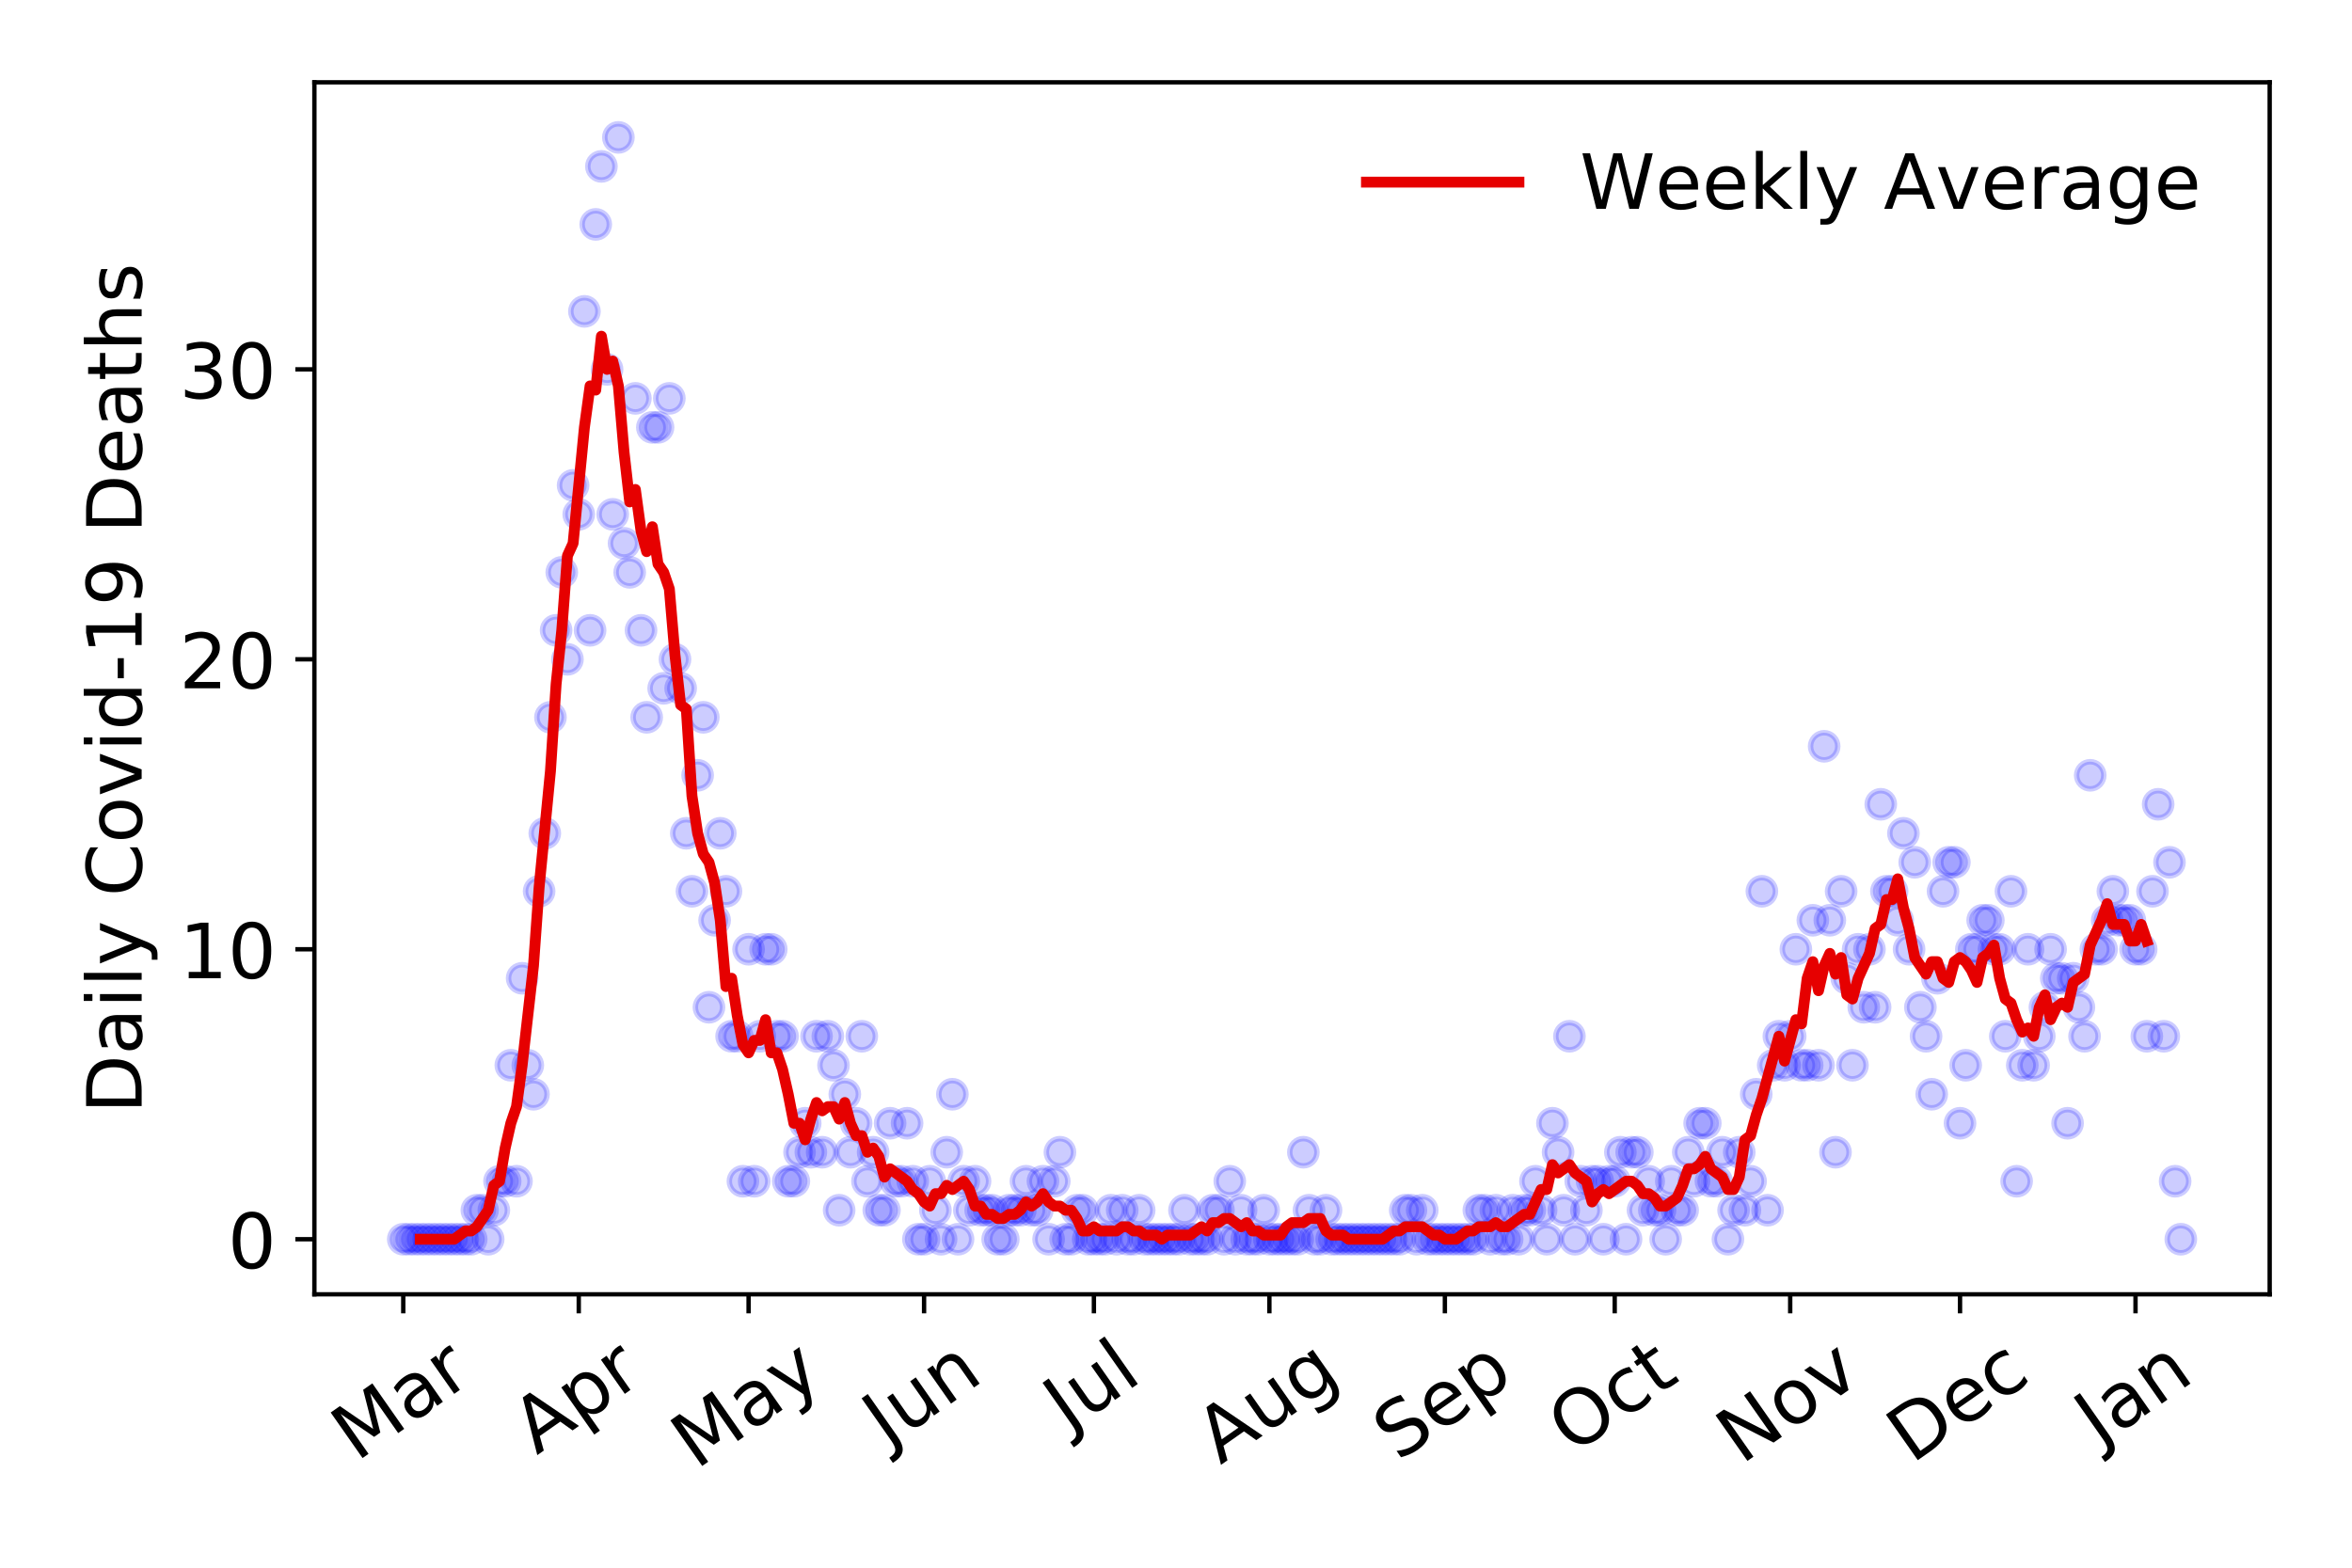 <?xml version="1.0" encoding="utf-8" standalone="no"?>
<!DOCTYPE svg PUBLIC "-//W3C//DTD SVG 1.1//EN"
  "http://www.w3.org/Graphics/SVG/1.1/DTD/svg11.dtd">
<!-- Created with matplotlib (https://matplotlib.org/) -->
<svg height="288pt" version="1.1" viewBox="0 0 432 288" width="432pt" xmlns="http://www.w3.org/2000/svg" xmlns:xlink="http://www.w3.org/1999/xlink">
 <defs>
  <style type="text/css">
*{stroke-linecap:butt;stroke-linejoin:round;}
  </style>
 </defs>
 <g id="figure_1">
  <g id="patch_1">
   <path d="M 0 288 
L 432 288 
L 432 0 
L 0 0 
z
" style="fill:#ffffff;"/>
  </g>
  <g id="axes_1">
   <g id="patch_2">
    <path d="M 57.745 237.778 
L 416.88 237.778 
L 416.88 15.12 
L 57.745 15.12 
z
" style="fill:#ffffff;"/>
   </g>
   <g id="matplotlib.axis_1">
    <g id="xtick_1">
     <g id="line2d_1">
      <defs>
       <path d="M 0 0 
L 0 3.5 
" id="mf7d21cee9e" style="stroke:#000000;stroke-width:0.8;"/>
      </defs>
      <g>
       <use style="stroke:#000000;stroke-width:0.8;" x="74.069" xlink:href="#mf7d21cee9e" y="237.778"/>
      </g>
     </g>
     <g id="text_1">
      <!-- Mar -->
      <defs>
       <path d="M 9.812 72.906 
L 24.516 72.906 
L 43.109 23.297 
L 61.812 72.906 
L 76.516 72.906 
L 76.516 0 
L 66.891 0 
L 66.891 64.016 
L 48.094 14.016 
L 38.188 14.016 
L 19.391 64.016 
L 19.391 0 
L 9.812 0 
z
" id="DejaVuSans-77"/>
       <path d="M 34.281 27.484 
Q 23.391 27.484 19.188 25 
Q 14.984 22.516 14.984 16.5 
Q 14.984 11.719 18.141 8.906 
Q 21.297 6.109 26.703 6.109 
Q 34.188 6.109 38.703 11.406 
Q 43.219 16.703 43.219 25.484 
L 43.219 27.484 
z
M 52.203 31.203 
L 52.203 0 
L 43.219 0 
L 43.219 8.297 
Q 40.141 3.328 35.547 0.953 
Q 30.953 -1.422 24.312 -1.422 
Q 15.922 -1.422 10.953 3.297 
Q 6 8.016 6 15.922 
Q 6 25.141 12.172 29.828 
Q 18.359 34.516 30.609 34.516 
L 43.219 34.516 
L 43.219 35.406 
Q 43.219 41.609 39.141 45 
Q 35.062 48.391 27.688 48.391 
Q 23 48.391 18.547 47.266 
Q 14.109 46.141 10.016 43.891 
L 10.016 52.203 
Q 14.938 54.109 19.578 55.047 
Q 24.219 56 28.609 56 
Q 40.484 56 46.344 49.844 
Q 52.203 43.703 52.203 31.203 
z
" id="DejaVuSans-97"/>
       <path d="M 41.109 46.297 
Q 39.594 47.172 37.812 47.578 
Q 36.031 48 33.891 48 
Q 26.266 48 22.188 43.047 
Q 18.109 38.094 18.109 28.812 
L 18.109 0 
L 9.078 0 
L 9.078 54.688 
L 18.109 54.688 
L 18.109 46.188 
Q 20.953 51.172 25.484 53.578 
Q 30.031 56 36.531 56 
Q 37.453 56 38.578 55.875 
Q 39.703 55.766 41.062 55.516 
z
" id="DejaVuSans-114"/>
      </defs>
      <g transform="translate(65.467 268.643)rotate(-35)scale(0.14 -0.14)">
       <use xlink:href="#DejaVuSans-77"/>
       <use x="86.279" xlink:href="#DejaVuSans-97"/>
       <use x="147.559" xlink:href="#DejaVuSans-114"/>
      </g>
     </g>
    </g>
    <g id="xtick_2">
     <g id="line2d_2">
      <g>
       <use style="stroke:#000000;stroke-width:0.8;" x="106.302" xlink:href="#mf7d21cee9e" y="237.778"/>
      </g>
     </g>
     <g id="text_2">
      <!-- Apr -->
      <defs>
       <path d="M 34.188 63.188 
L 20.797 26.906 
L 47.609 26.906 
z
M 28.609 72.906 
L 39.797 72.906 
L 67.578 0 
L 57.328 0 
L 50.688 18.703 
L 17.828 18.703 
L 11.188 0 
L 0.781 0 
z
" id="DejaVuSans-65"/>
       <path d="M 18.109 8.203 
L 18.109 -20.797 
L 9.078 -20.797 
L 9.078 54.688 
L 18.109 54.688 
L 18.109 46.391 
Q 20.953 51.266 25.266 53.625 
Q 29.594 56 35.594 56 
Q 45.562 56 51.781 48.094 
Q 58.016 40.188 58.016 27.297 
Q 58.016 14.406 51.781 6.484 
Q 45.562 -1.422 35.594 -1.422 
Q 29.594 -1.422 25.266 0.953 
Q 20.953 3.328 18.109 8.203 
z
M 48.688 27.297 
Q 48.688 37.203 44.609 42.844 
Q 40.531 48.484 33.406 48.484 
Q 26.266 48.484 22.188 42.844 
Q 18.109 37.203 18.109 27.297 
Q 18.109 17.391 22.188 11.75 
Q 26.266 6.109 33.406 6.109 
Q 40.531 6.109 44.609 11.75 
Q 48.688 17.391 48.688 27.297 
z
" id="DejaVuSans-112"/>
      </defs>
      <g transform="translate(98.598 267.384)rotate(-35)scale(0.14 -0.14)">
       <use xlink:href="#DejaVuSans-65"/>
       <use x="68.408" xlink:href="#DejaVuSans-112"/>
       <use x="131.885" xlink:href="#DejaVuSans-114"/>
      </g>
     </g>
    </g>
    <g id="xtick_3">
     <g id="line2d_3">
      <g>
       <use style="stroke:#000000;stroke-width:0.8;" x="137.495" xlink:href="#mf7d21cee9e" y="237.778"/>
      </g>
     </g>
     <g id="text_3">
      <!-- May -->
      <defs>
       <path d="M 32.172 -5.078 
Q 28.375 -14.844 24.75 -17.812 
Q 21.141 -20.797 15.094 -20.797 
L 7.906 -20.797 
L 7.906 -13.281 
L 13.188 -13.281 
Q 16.891 -13.281 18.938 -11.516 
Q 21 -9.766 23.484 -3.219 
L 25.094 0.875 
L 2.984 54.688 
L 12.5 54.688 
L 29.594 11.922 
L 46.688 54.688 
L 56.203 54.688 
z
" id="DejaVuSans-121"/>
      </defs>
      <g transform="translate(127.856 270.094)rotate(-35)scale(0.14 -0.14)">
       <use xlink:href="#DejaVuSans-77"/>
       <use x="86.279" xlink:href="#DejaVuSans-97"/>
       <use x="147.559" xlink:href="#DejaVuSans-121"/>
      </g>
     </g>
    </g>
    <g id="xtick_4">
     <g id="line2d_4">
      <g>
       <use style="stroke:#000000;stroke-width:0.8;" x="169.728" xlink:href="#mf7d21cee9e" y="237.778"/>
      </g>
     </g>
     <g id="text_4">
      <!-- Jun -->
      <defs>
       <path d="M 9.812 72.906 
L 19.672 72.906 
L 19.672 5.078 
Q 19.672 -8.109 14.672 -14.062 
Q 9.672 -20.016 -1.422 -20.016 
L -5.172 -20.016 
L -5.172 -11.719 
L -2.094 -11.719 
Q 4.438 -11.719 7.125 -8.047 
Q 9.812 -4.391 9.812 5.078 
z
" id="DejaVuSans-74"/>
       <path d="M 8.5 21.578 
L 8.5 54.688 
L 17.484 54.688 
L 17.484 21.922 
Q 17.484 14.156 20.5 10.266 
Q 23.531 6.391 29.594 6.391 
Q 36.859 6.391 41.078 11.031 
Q 45.312 15.672 45.312 23.688 
L 45.312 54.688 
L 54.297 54.688 
L 54.297 0 
L 45.312 0 
L 45.312 8.406 
Q 42.047 3.422 37.719 1 
Q 33.406 -1.422 27.688 -1.422 
Q 18.266 -1.422 13.375 4.438 
Q 8.5 10.297 8.5 21.578 
z
M 31.109 56 
z
" id="DejaVuSans-117"/>
       <path d="M 54.891 33.016 
L 54.891 0 
L 45.906 0 
L 45.906 32.719 
Q 45.906 40.484 42.875 44.328 
Q 39.844 48.188 33.797 48.188 
Q 26.516 48.188 22.312 43.547 
Q 18.109 38.922 18.109 30.906 
L 18.109 0 
L 9.078 0 
L 9.078 54.688 
L 18.109 54.688 
L 18.109 46.188 
Q 21.344 51.125 25.703 53.562 
Q 30.078 56 35.797 56 
Q 45.219 56 50.047 50.172 
Q 54.891 44.344 54.891 33.016 
z
" id="DejaVuSans-110"/>
      </defs>
      <g transform="translate(162.984 266.039)rotate(-35)scale(0.14 -0.14)">
       <use xlink:href="#DejaVuSans-74"/>
       <use x="29.492" xlink:href="#DejaVuSans-117"/>
       <use x="92.871" xlink:href="#DejaVuSans-110"/>
      </g>
     </g>
    </g>
    <g id="xtick_5">
     <g id="line2d_5">
      <g>
       <use style="stroke:#000000;stroke-width:0.8;" x="200.921" xlink:href="#mf7d21cee9e" y="237.778"/>
      </g>
     </g>
     <g id="text_5">
      <!-- Jul -->
      <defs>
       <path d="M 9.422 75.984 
L 18.406 75.984 
L 18.406 0 
L 9.422 0 
z
" id="DejaVuSans-108"/>
      </defs>
      <g transform="translate(196.218 263.181)rotate(-35)scale(0.14 -0.14)">
       <use xlink:href="#DejaVuSans-74"/>
       <use x="29.492" xlink:href="#DejaVuSans-117"/>
       <use x="92.871" xlink:href="#DejaVuSans-108"/>
      </g>
     </g>
    </g>
    <g id="xtick_6">
     <g id="line2d_6">
      <g>
       <use style="stroke:#000000;stroke-width:0.8;" x="233.153" xlink:href="#mf7d21cee9e" y="237.778"/>
      </g>
     </g>
     <g id="text_6">
      <!-- Aug -->
      <defs>
       <path d="M 45.406 27.984 
Q 45.406 37.75 41.375 43.109 
Q 37.359 48.484 30.078 48.484 
Q 22.859 48.484 18.828 43.109 
Q 14.797 37.75 14.797 27.984 
Q 14.797 18.266 18.828 12.891 
Q 22.859 7.516 30.078 7.516 
Q 37.359 7.516 41.375 12.891 
Q 45.406 18.266 45.406 27.984 
z
M 54.391 6.781 
Q 54.391 -7.172 48.188 -13.984 
Q 42 -20.797 29.203 -20.797 
Q 24.469 -20.797 20.266 -20.094 
Q 16.062 -19.391 12.109 -17.922 
L 12.109 -9.188 
Q 16.062 -11.328 19.922 -12.344 
Q 23.781 -13.375 27.781 -13.375 
Q 36.625 -13.375 41.016 -8.766 
Q 45.406 -4.156 45.406 5.172 
L 45.406 9.625 
Q 42.625 4.781 38.281 2.391 
Q 33.938 0 27.875 0 
Q 17.828 0 11.672 7.656 
Q 5.516 15.328 5.516 27.984 
Q 5.516 40.672 11.672 48.328 
Q 17.828 56 27.875 56 
Q 33.938 56 38.281 53.609 
Q 42.625 51.219 45.406 46.391 
L 45.406 54.688 
L 54.391 54.688 
z
" id="DejaVuSans-103"/>
      </defs>
      <g transform="translate(224.173 269.172)rotate(-35)scale(0.14 -0.14)">
       <use xlink:href="#DejaVuSans-65"/>
       <use x="68.408" xlink:href="#DejaVuSans-117"/>
       <use x="131.787" xlink:href="#DejaVuSans-103"/>
      </g>
     </g>
    </g>
    <g id="xtick_7">
     <g id="line2d_7">
      <g>
       <use style="stroke:#000000;stroke-width:0.8;" x="265.386" xlink:href="#mf7d21cee9e" y="237.778"/>
      </g>
     </g>
     <g id="text_7">
      <!-- Sep -->
      <defs>
       <path d="M 53.516 70.516 
L 53.516 60.891 
Q 47.906 63.578 42.922 64.891 
Q 37.938 66.219 33.297 66.219 
Q 25.25 66.219 20.875 63.094 
Q 16.5 59.969 16.5 54.203 
Q 16.5 49.359 19.406 46.891 
Q 22.312 44.438 30.422 42.922 
L 36.375 41.703 
Q 47.406 39.594 52.656 34.297 
Q 57.906 29 57.906 20.125 
Q 57.906 9.516 50.797 4.047 
Q 43.703 -1.422 29.984 -1.422 
Q 24.812 -1.422 18.969 -0.25 
Q 13.141 0.922 6.891 3.219 
L 6.891 13.375 
Q 12.891 10.016 18.656 8.297 
Q 24.422 6.594 29.984 6.594 
Q 38.422 6.594 43.016 9.906 
Q 47.609 13.234 47.609 19.391 
Q 47.609 24.75 44.312 27.781 
Q 41.016 30.812 33.5 32.328 
L 27.484 33.5 
Q 16.453 35.688 11.516 40.375 
Q 6.594 45.062 6.594 53.422 
Q 6.594 63.094 13.406 68.656 
Q 20.219 74.219 32.172 74.219 
Q 37.312 74.219 42.625 73.281 
Q 47.953 72.359 53.516 70.516 
z
" id="DejaVuSans-83"/>
       <path d="M 56.203 29.594 
L 56.203 25.203 
L 14.891 25.203 
Q 15.484 15.922 20.484 11.062 
Q 25.484 6.203 34.422 6.203 
Q 39.594 6.203 44.453 7.469 
Q 49.312 8.734 54.109 11.281 
L 54.109 2.781 
Q 49.266 0.734 44.188 -0.344 
Q 39.109 -1.422 33.891 -1.422 
Q 20.797 -1.422 13.156 6.188 
Q 5.516 13.812 5.516 26.812 
Q 5.516 40.234 12.766 48.109 
Q 20.016 56 32.328 56 
Q 43.359 56 49.781 48.891 
Q 56.203 41.797 56.203 29.594 
z
M 47.219 32.234 
Q 47.125 39.594 43.094 43.984 
Q 39.062 48.391 32.422 48.391 
Q 24.906 48.391 20.391 44.141 
Q 15.875 39.891 15.188 32.172 
z
" id="DejaVuSans-101"/>
      </defs>
      <g transform="translate(256.793 268.629)rotate(-35)scale(0.14 -0.14)">
       <use xlink:href="#DejaVuSans-83"/>
       <use x="63.477" xlink:href="#DejaVuSans-101"/>
       <use x="125" xlink:href="#DejaVuSans-112"/>
      </g>
     </g>
    </g>
    <g id="xtick_8">
     <g id="line2d_8">
      <g>
       <use style="stroke:#000000;stroke-width:0.8;" x="296.579" xlink:href="#mf7d21cee9e" y="237.778"/>
      </g>
     </g>
     <g id="text_8">
      <!-- Oct -->
      <defs>
       <path d="M 39.406 66.219 
Q 28.656 66.219 22.328 58.203 
Q 16.016 50.203 16.016 36.375 
Q 16.016 22.609 22.328 14.594 
Q 28.656 6.594 39.406 6.594 
Q 50.141 6.594 56.422 14.594 
Q 62.703 22.609 62.703 36.375 
Q 62.703 50.203 56.422 58.203 
Q 50.141 66.219 39.406 66.219 
z
M 39.406 74.219 
Q 54.734 74.219 63.906 63.938 
Q 73.094 53.656 73.094 36.375 
Q 73.094 19.141 63.906 8.859 
Q 54.734 -1.422 39.406 -1.422 
Q 24.031 -1.422 14.812 8.828 
Q 5.609 19.094 5.609 36.375 
Q 5.609 53.656 14.812 63.938 
Q 24.031 74.219 39.406 74.219 
z
" id="DejaVuSans-79"/>
       <path d="M 48.781 52.594 
L 48.781 44.188 
Q 44.969 46.297 41.141 47.344 
Q 37.312 48.391 33.406 48.391 
Q 24.656 48.391 19.812 42.844 
Q 14.984 37.312 14.984 27.297 
Q 14.984 17.281 19.812 11.734 
Q 24.656 6.203 33.406 6.203 
Q 37.312 6.203 41.141 7.25 
Q 44.969 8.297 48.781 10.406 
L 48.781 2.094 
Q 45.016 0.344 40.984 -0.531 
Q 36.969 -1.422 32.422 -1.422 
Q 20.062 -1.422 12.781 6.344 
Q 5.516 14.109 5.516 27.297 
Q 5.516 40.672 12.859 48.328 
Q 20.219 56 33.016 56 
Q 37.156 56 41.109 55.141 
Q 45.062 54.297 48.781 52.594 
z
" id="DejaVuSans-99"/>
       <path d="M 18.312 70.219 
L 18.312 54.688 
L 36.812 54.688 
L 36.812 47.703 
L 18.312 47.703 
L 18.312 18.016 
Q 18.312 11.328 20.141 9.422 
Q 21.969 7.516 27.594 7.516 
L 36.812 7.516 
L 36.812 0 
L 27.594 0 
Q 17.188 0 13.234 3.875 
Q 9.281 7.766 9.281 18.016 
L 9.281 47.703 
L 2.688 47.703 
L 2.688 54.688 
L 9.281 54.688 
L 9.281 70.219 
z
" id="DejaVuSans-116"/>
      </defs>
      <g transform="translate(288.88 267.377)rotate(-35)scale(0.14 -0.14)">
       <use xlink:href="#DejaVuSans-79"/>
       <use x="78.711" xlink:href="#DejaVuSans-99"/>
       <use x="133.691" xlink:href="#DejaVuSans-116"/>
      </g>
     </g>
    </g>
    <g id="xtick_9">
     <g id="line2d_9">
      <g>
       <use style="stroke:#000000;stroke-width:0.8;" x="328.812" xlink:href="#mf7d21cee9e" y="237.778"/>
      </g>
     </g>
     <g id="text_9">
      <!-- Nov -->
      <defs>
       <path d="M 9.812 72.906 
L 23.094 72.906 
L 55.422 11.922 
L 55.422 72.906 
L 64.984 72.906 
L 64.984 0 
L 51.703 0 
L 19.391 60.984 
L 19.391 0 
L 9.812 0 
z
" id="DejaVuSans-78"/>
       <path d="M 30.609 48.391 
Q 23.391 48.391 19.188 42.75 
Q 14.984 37.109 14.984 27.297 
Q 14.984 17.484 19.156 11.844 
Q 23.344 6.203 30.609 6.203 
Q 37.797 6.203 41.984 11.859 
Q 46.188 17.531 46.188 27.297 
Q 46.188 37.016 41.984 42.703 
Q 37.797 48.391 30.609 48.391 
z
M 30.609 56 
Q 42.328 56 49.016 48.375 
Q 55.719 40.766 55.719 27.297 
Q 55.719 13.875 49.016 6.219 
Q 42.328 -1.422 30.609 -1.422 
Q 18.844 -1.422 12.172 6.219 
Q 5.516 13.875 5.516 27.297 
Q 5.516 40.766 12.172 48.375 
Q 18.844 56 30.609 56 
z
" id="DejaVuSans-111"/>
       <path d="M 2.984 54.688 
L 12.5 54.688 
L 29.594 8.797 
L 46.688 54.688 
L 56.203 54.688 
L 35.688 0 
L 23.484 0 
z
" id="DejaVuSans-118"/>
      </defs>
      <g transform="translate(319.835 269.166)rotate(-35)scale(0.14 -0.14)">
       <use xlink:href="#DejaVuSans-78"/>
       <use x="74.805" xlink:href="#DejaVuSans-111"/>
       <use x="135.986" xlink:href="#DejaVuSans-118"/>
      </g>
     </g>
    </g>
    <g id="xtick_10">
     <g id="line2d_10">
      <g>
       <use style="stroke:#000000;stroke-width:0.8;" x="360.005" xlink:href="#mf7d21cee9e" y="237.778"/>
      </g>
     </g>
     <g id="text_10">
      <!-- Dec -->
      <defs>
       <path d="M 19.672 64.797 
L 19.672 8.109 
L 31.594 8.109 
Q 46.688 8.109 53.688 14.938 
Q 60.688 21.781 60.688 36.531 
Q 60.688 51.172 53.688 57.984 
Q 46.688 64.797 31.594 64.797 
z
M 9.812 72.906 
L 30.078 72.906 
Q 51.266 72.906 61.172 64.094 
Q 71.094 55.281 71.094 36.531 
Q 71.094 17.672 61.125 8.828 
Q 51.172 0 30.078 0 
L 9.812 0 
z
" id="DejaVuSans-68"/>
      </defs>
      <g transform="translate(351.124 269.032)rotate(-35)scale(0.14 -0.14)">
       <use xlink:href="#DejaVuSans-68"/>
       <use x="77.002" xlink:href="#DejaVuSans-101"/>
       <use x="138.525" xlink:href="#DejaVuSans-99"/>
      </g>
     </g>
    </g>
    <g id="xtick_11">
     <g id="line2d_11">
      <g>
       <use style="stroke:#000000;stroke-width:0.8;" x="392.238" xlink:href="#mf7d21cee9e" y="237.778"/>
      </g>
     </g>
     <g id="text_11">
      <!-- Jan -->
      <g transform="translate(385.614 265.871)rotate(-35)scale(0.14 -0.14)">
       <use xlink:href="#DejaVuSans-74"/>
       <use x="29.492" xlink:href="#DejaVuSans-97"/>
       <use x="90.771" xlink:href="#DejaVuSans-110"/>
      </g>
     </g>
    </g>
   </g>
   <g id="matplotlib.axis_2">
    <g id="ytick_1">
     <g id="line2d_12">
      <defs>
       <path d="M 0 0 
L -3.5 0 
" id="me33caa7525" style="stroke:#000000;stroke-width:0.8;"/>
      </defs>
      <g>
       <use style="stroke:#000000;stroke-width:0.8;" x="57.745" xlink:href="#me33caa7525" y="227.657"/>
      </g>
     </g>
     <g id="text_12">
      <!-- 0 -->
      <defs>
       <path d="M 31.781 66.406 
Q 24.172 66.406 20.328 58.906 
Q 16.5 51.422 16.5 36.375 
Q 16.5 21.391 20.328 13.891 
Q 24.172 6.391 31.781 6.391 
Q 39.453 6.391 43.281 13.891 
Q 47.125 21.391 47.125 36.375 
Q 47.125 51.422 43.281 58.906 
Q 39.453 66.406 31.781 66.406 
z
M 31.781 74.219 
Q 44.047 74.219 50.516 64.516 
Q 56.984 54.828 56.984 36.375 
Q 56.984 17.969 50.516 8.266 
Q 44.047 -1.422 31.781 -1.422 
Q 19.531 -1.422 13.062 8.266 
Q 6.594 17.969 6.594 36.375 
Q 6.594 54.828 13.062 64.516 
Q 19.531 74.219 31.781 74.219 
z
" id="DejaVuSans-48"/>
      </defs>
      <g transform="translate(41.837 232.976)scale(0.14 -0.14)">
       <use xlink:href="#DejaVuSans-48"/>
      </g>
     </g>
    </g>
    <g id="ytick_2">
     <g id="line2d_13">
      <g>
       <use style="stroke:#000000;stroke-width:0.8;" x="57.745" xlink:href="#me33caa7525" y="174.39"/>
      </g>
     </g>
     <g id="text_13">
      <!-- 10 -->
      <defs>
       <path d="M 12.406 8.297 
L 28.516 8.297 
L 28.516 63.922 
L 10.984 60.406 
L 10.984 69.391 
L 28.422 72.906 
L 38.281 72.906 
L 38.281 8.297 
L 54.391 8.297 
L 54.391 0 
L 12.406 0 
z
" id="DejaVuSans-49"/>
      </defs>
      <g transform="translate(32.93 179.709)scale(0.14 -0.14)">
       <use xlink:href="#DejaVuSans-49"/>
       <use x="63.623" xlink:href="#DejaVuSans-48"/>
      </g>
     </g>
    </g>
    <g id="ytick_3">
     <g id="line2d_14">
      <g>
       <use style="stroke:#000000;stroke-width:0.8;" x="57.745" xlink:href="#me33caa7525" y="121.122"/>
      </g>
     </g>
     <g id="text_14">
      <!-- 20 -->
      <defs>
       <path d="M 19.188 8.297 
L 53.609 8.297 
L 53.609 0 
L 7.328 0 
L 7.328 8.297 
Q 12.938 14.109 22.625 23.891 
Q 32.328 33.688 34.812 36.531 
Q 39.547 41.844 41.422 45.531 
Q 43.312 49.219 43.312 52.781 
Q 43.312 58.594 39.234 62.25 
Q 35.156 65.922 28.609 65.922 
Q 23.969 65.922 18.812 64.312 
Q 13.672 62.703 7.812 59.422 
L 7.812 69.391 
Q 13.766 71.781 18.938 73 
Q 24.125 74.219 28.422 74.219 
Q 39.75 74.219 46.484 68.547 
Q 53.219 62.891 53.219 53.422 
Q 53.219 48.922 51.531 44.891 
Q 49.859 40.875 45.406 35.406 
Q 44.188 33.984 37.641 27.219 
Q 31.109 20.453 19.188 8.297 
z
" id="DejaVuSans-50"/>
      </defs>
      <g transform="translate(32.93 126.441)scale(0.14 -0.14)">
       <use xlink:href="#DejaVuSans-50"/>
       <use x="63.623" xlink:href="#DejaVuSans-48"/>
      </g>
     </g>
    </g>
    <g id="ytick_4">
     <g id="line2d_15">
      <g>
       <use style="stroke:#000000;stroke-width:0.8;" x="57.745" xlink:href="#me33caa7525" y="67.855"/>
      </g>
     </g>
     <g id="text_15">
      <!-- 30 -->
      <defs>
       <path d="M 40.578 39.312 
Q 47.656 37.797 51.625 33 
Q 55.609 28.219 55.609 21.188 
Q 55.609 10.406 48.188 4.484 
Q 40.766 -1.422 27.094 -1.422 
Q 22.516 -1.422 17.656 -0.516 
Q 12.797 0.391 7.625 2.203 
L 7.625 11.719 
Q 11.719 9.328 16.594 8.109 
Q 21.484 6.891 26.812 6.891 
Q 36.078 6.891 40.938 10.547 
Q 45.797 14.203 45.797 21.188 
Q 45.797 27.641 41.281 31.266 
Q 36.766 34.906 28.719 34.906 
L 20.219 34.906 
L 20.219 43.016 
L 29.109 43.016 
Q 36.375 43.016 40.234 45.922 
Q 44.094 48.828 44.094 54.297 
Q 44.094 59.906 40.109 62.906 
Q 36.141 65.922 28.719 65.922 
Q 24.656 65.922 20.016 65.031 
Q 15.375 64.156 9.812 62.312 
L 9.812 71.094 
Q 15.438 72.656 20.344 73.438 
Q 25.25 74.219 29.594 74.219 
Q 40.828 74.219 47.359 69.109 
Q 53.906 64.016 53.906 55.328 
Q 53.906 49.266 50.438 45.094 
Q 46.969 40.922 40.578 39.312 
z
" id="DejaVuSans-51"/>
      </defs>
      <g transform="translate(32.93 73.174)scale(0.14 -0.14)">
       <use xlink:href="#DejaVuSans-51"/>
       <use x="63.623" xlink:href="#DejaVuSans-48"/>
      </g>
     </g>
    </g>
    <g id="text_16">
     <!-- Daily Covid-19 Deaths -->
     <defs>
      <path d="M 9.422 54.688 
L 18.406 54.688 
L 18.406 0 
L 9.422 0 
z
M 9.422 75.984 
L 18.406 75.984 
L 18.406 64.594 
L 9.422 64.594 
z
" id="DejaVuSans-105"/>
      <path id="DejaVuSans-32"/>
      <path d="M 64.406 67.281 
L 64.406 56.891 
Q 59.422 61.531 53.781 63.812 
Q 48.141 66.109 41.797 66.109 
Q 29.297 66.109 22.656 58.469 
Q 16.016 50.828 16.016 36.375 
Q 16.016 21.969 22.656 14.328 
Q 29.297 6.688 41.797 6.688 
Q 48.141 6.688 53.781 8.984 
Q 59.422 11.281 64.406 15.922 
L 64.406 5.609 
Q 59.234 2.094 53.438 0.328 
Q 47.656 -1.422 41.219 -1.422 
Q 24.656 -1.422 15.125 8.703 
Q 5.609 18.844 5.609 36.375 
Q 5.609 53.953 15.125 64.078 
Q 24.656 74.219 41.219 74.219 
Q 47.75 74.219 53.531 72.484 
Q 59.328 70.75 64.406 67.281 
z
" id="DejaVuSans-67"/>
      <path d="M 45.406 46.391 
L 45.406 75.984 
L 54.391 75.984 
L 54.391 0 
L 45.406 0 
L 45.406 8.203 
Q 42.578 3.328 38.25 0.953 
Q 33.938 -1.422 27.875 -1.422 
Q 17.969 -1.422 11.734 6.484 
Q 5.516 14.406 5.516 27.297 
Q 5.516 40.188 11.734 48.094 
Q 17.969 56 27.875 56 
Q 33.938 56 38.25 53.625 
Q 42.578 51.266 45.406 46.391 
z
M 14.797 27.297 
Q 14.797 17.391 18.875 11.75 
Q 22.953 6.109 30.078 6.109 
Q 37.203 6.109 41.297 11.75 
Q 45.406 17.391 45.406 27.297 
Q 45.406 37.203 41.297 42.844 
Q 37.203 48.484 30.078 48.484 
Q 22.953 48.484 18.875 42.844 
Q 14.797 37.203 14.797 27.297 
z
" id="DejaVuSans-100"/>
      <path d="M 4.891 31.391 
L 31.203 31.391 
L 31.203 23.391 
L 4.891 23.391 
z
" id="DejaVuSans-45"/>
      <path d="M 10.984 1.516 
L 10.984 10.5 
Q 14.703 8.734 18.5 7.812 
Q 22.312 6.891 25.984 6.891 
Q 35.75 6.891 40.891 13.453 
Q 46.047 20.016 46.781 33.406 
Q 43.953 29.203 39.594 26.953 
Q 35.25 24.703 29.984 24.703 
Q 19.047 24.703 12.672 31.312 
Q 6.297 37.938 6.297 49.422 
Q 6.297 60.641 12.938 67.422 
Q 19.578 74.219 30.609 74.219 
Q 43.266 74.219 49.922 64.516 
Q 56.594 54.828 56.594 36.375 
Q 56.594 19.141 48.406 8.859 
Q 40.234 -1.422 26.422 -1.422 
Q 22.703 -1.422 18.891 -0.688 
Q 15.094 0.047 10.984 1.516 
z
M 30.609 32.422 
Q 37.25 32.422 41.125 36.953 
Q 45.016 41.5 45.016 49.422 
Q 45.016 57.281 41.125 61.844 
Q 37.25 66.406 30.609 66.406 
Q 23.969 66.406 20.094 61.844 
Q 16.219 57.281 16.219 49.422 
Q 16.219 41.5 20.094 36.953 
Q 23.969 32.422 30.609 32.422 
z
" id="DejaVuSans-57"/>
      <path d="M 54.891 33.016 
L 54.891 0 
L 45.906 0 
L 45.906 32.719 
Q 45.906 40.484 42.875 44.328 
Q 39.844 48.188 33.797 48.188 
Q 26.516 48.188 22.312 43.547 
Q 18.109 38.922 18.109 30.906 
L 18.109 0 
L 9.078 0 
L 9.078 75.984 
L 18.109 75.984 
L 18.109 46.188 
Q 21.344 51.125 25.703 53.562 
Q 30.078 56 35.797 56 
Q 45.219 56 50.047 50.172 
Q 54.891 44.344 54.891 33.016 
z
" id="DejaVuSans-104"/>
      <path d="M 44.281 53.078 
L 44.281 44.578 
Q 40.484 46.531 36.375 47.5 
Q 32.281 48.484 27.875 48.484 
Q 21.188 48.484 17.844 46.438 
Q 14.5 44.391 14.5 40.281 
Q 14.5 37.156 16.891 35.375 
Q 19.281 33.594 26.516 31.984 
L 29.594 31.297 
Q 39.156 29.25 43.188 25.516 
Q 47.219 21.781 47.219 15.094 
Q 47.219 7.469 41.188 3.016 
Q 35.156 -1.422 24.609 -1.422 
Q 20.219 -1.422 15.453 -0.562 
Q 10.688 0.297 5.422 2 
L 5.422 11.281 
Q 10.406 8.688 15.234 7.391 
Q 20.062 6.109 24.812 6.109 
Q 31.156 6.109 34.562 8.281 
Q 37.984 10.453 37.984 14.406 
Q 37.984 18.062 35.516 20.016 
Q 33.062 21.969 24.703 23.781 
L 21.578 24.516 
Q 13.234 26.266 9.516 29.906 
Q 5.812 33.547 5.812 39.891 
Q 5.812 47.609 11.281 51.797 
Q 16.75 56 26.812 56 
Q 31.781 56 36.172 55.266 
Q 40.578 54.547 44.281 53.078 
z
" id="DejaVuSans-115"/>
     </defs>
     <g transform="translate(26.018 204.56)rotate(-90)scale(0.14 -0.14)">
      <use xlink:href="#DejaVuSans-68"/>
      <use x="77.002" xlink:href="#DejaVuSans-97"/>
      <use x="138.281" xlink:href="#DejaVuSans-105"/>
      <use x="166.064" xlink:href="#DejaVuSans-108"/>
      <use x="193.848" xlink:href="#DejaVuSans-121"/>
      <use x="253.027" xlink:href="#DejaVuSans-32"/>
      <use x="284.814" xlink:href="#DejaVuSans-67"/>
      <use x="354.639" xlink:href="#DejaVuSans-111"/>
      <use x="415.82" xlink:href="#DejaVuSans-118"/>
      <use x="475" xlink:href="#DejaVuSans-105"/>
      <use x="502.783" xlink:href="#DejaVuSans-100"/>
      <use x="566.26" xlink:href="#DejaVuSans-45"/>
      <use x="602.344" xlink:href="#DejaVuSans-49"/>
      <use x="665.967" xlink:href="#DejaVuSans-57"/>
      <use x="729.59" xlink:href="#DejaVuSans-32"/>
      <use x="761.377" xlink:href="#DejaVuSans-68"/>
      <use x="838.379" xlink:href="#DejaVuSans-101"/>
      <use x="899.902" xlink:href="#DejaVuSans-97"/>
      <use x="961.182" xlink:href="#DejaVuSans-116"/>
      <use x="1000.391" xlink:href="#DejaVuSans-104"/>
      <use x="1063.77" xlink:href="#DejaVuSans-115"/>
     </g>
    </g>
   </g>
   <g id="line2d_16">
    <defs>
     <path d="M 0 2.5 
C 0.663 2.5 1.299 2.237 1.768 1.768 
C 2.237 1.299 2.5 0.663 2.5 0 
C 2.5 -0.663 2.237 -1.299 1.768 -1.768 
C 1.299 -2.237 0.663 -2.5 0 -2.5 
C -0.663 -2.5 -1.299 -2.237 -1.768 -1.768 
C -2.237 -1.299 -2.5 -0.663 -2.5 0 
C -2.5 0.663 -2.237 1.299 -1.768 1.768 
C -1.299 2.237 -0.663 2.5 0 2.5 
z
" id="me1b8908ae2" style="stroke:#0000ff;stroke-opacity:0.2;"/>
    </defs>
    <g clip-path="url(#p090f90febf)">
     <use style="fill:#0000ff;fill-opacity:0.2;stroke:#0000ff;stroke-opacity:0.2;" x="74.069" xlink:href="#me1b8908ae2" y="227.657"/>
     <use style="fill:#0000ff;fill-opacity:0.2;stroke:#0000ff;stroke-opacity:0.2;" x="75.109" xlink:href="#me1b8908ae2" y="227.657"/>
     <use style="fill:#0000ff;fill-opacity:0.2;stroke:#0000ff;stroke-opacity:0.2;" x="76.149" xlink:href="#me1b8908ae2" y="227.657"/>
     <use style="fill:#0000ff;fill-opacity:0.2;stroke:#0000ff;stroke-opacity:0.2;" x="77.189" xlink:href="#me1b8908ae2" y="227.657"/>
     <use style="fill:#0000ff;fill-opacity:0.2;stroke:#0000ff;stroke-opacity:0.2;" x="78.228" xlink:href="#me1b8908ae2" y="227.657"/>
     <use style="fill:#0000ff;fill-opacity:0.2;stroke:#0000ff;stroke-opacity:0.2;" x="79.268" xlink:href="#me1b8908ae2" y="227.657"/>
     <use style="fill:#0000ff;fill-opacity:0.2;stroke:#0000ff;stroke-opacity:0.2;" x="80.308" xlink:href="#me1b8908ae2" y="227.657"/>
     <use style="fill:#0000ff;fill-opacity:0.2;stroke:#0000ff;stroke-opacity:0.2;" x="81.348" xlink:href="#me1b8908ae2" y="227.657"/>
     <use style="fill:#0000ff;fill-opacity:0.2;stroke:#0000ff;stroke-opacity:0.2;" x="82.387" xlink:href="#me1b8908ae2" y="227.657"/>
     <use style="fill:#0000ff;fill-opacity:0.2;stroke:#0000ff;stroke-opacity:0.2;" x="83.427" xlink:href="#me1b8908ae2" y="227.657"/>
     <use style="fill:#0000ff;fill-opacity:0.2;stroke:#0000ff;stroke-opacity:0.2;" x="84.467" xlink:href="#me1b8908ae2" y="227.657"/>
     <use style="fill:#0000ff;fill-opacity:0.2;stroke:#0000ff;stroke-opacity:0.2;" x="85.507" xlink:href="#me1b8908ae2" y="227.657"/>
     <use style="fill:#0000ff;fill-opacity:0.2;stroke:#0000ff;stroke-opacity:0.2;" x="86.547" xlink:href="#me1b8908ae2" y="227.657"/>
     <use style="fill:#0000ff;fill-opacity:0.2;stroke:#0000ff;stroke-opacity:0.2;" x="87.586" xlink:href="#me1b8908ae2" y="222.331"/>
     <use style="fill:#0000ff;fill-opacity:0.2;stroke:#0000ff;stroke-opacity:0.2;" x="88.626" xlink:href="#me1b8908ae2" y="222.331"/>
     <use style="fill:#0000ff;fill-opacity:0.2;stroke:#0000ff;stroke-opacity:0.2;" x="89.666" xlink:href="#me1b8908ae2" y="227.657"/>
     <use style="fill:#0000ff;fill-opacity:0.2;stroke:#0000ff;stroke-opacity:0.2;" x="90.706" xlink:href="#me1b8908ae2" y="222.331"/>
     <use style="fill:#0000ff;fill-opacity:0.2;stroke:#0000ff;stroke-opacity:0.2;" x="91.745" xlink:href="#me1b8908ae2" y="217.004"/>
     <use style="fill:#0000ff;fill-opacity:0.2;stroke:#0000ff;stroke-opacity:0.2;" x="92.785" xlink:href="#me1b8908ae2" y="217.004"/>
     <use style="fill:#0000ff;fill-opacity:0.2;stroke:#0000ff;stroke-opacity:0.2;" x="93.825" xlink:href="#me1b8908ae2" y="195.697"/>
     <use style="fill:#0000ff;fill-opacity:0.2;stroke:#0000ff;stroke-opacity:0.2;" x="94.865" xlink:href="#me1b8908ae2" y="217.004"/>
     <use style="fill:#0000ff;fill-opacity:0.2;stroke:#0000ff;stroke-opacity:0.2;" x="95.904" xlink:href="#me1b8908ae2" y="179.717"/>
     <use style="fill:#0000ff;fill-opacity:0.2;stroke:#0000ff;stroke-opacity:0.2;" x="96.944" xlink:href="#me1b8908ae2" y="195.697"/>
     <use style="fill:#0000ff;fill-opacity:0.2;stroke:#0000ff;stroke-opacity:0.2;" x="97.984" xlink:href="#me1b8908ae2" y="201.024"/>
     <use style="fill:#0000ff;fill-opacity:0.2;stroke:#0000ff;stroke-opacity:0.2;" x="99.024" xlink:href="#me1b8908ae2" y="163.736"/>
     <use style="fill:#0000ff;fill-opacity:0.2;stroke:#0000ff;stroke-opacity:0.2;" x="100.063" xlink:href="#me1b8908ae2" y="153.083"/>
     <use style="fill:#0000ff;fill-opacity:0.2;stroke:#0000ff;stroke-opacity:0.2;" x="101.103" xlink:href="#me1b8908ae2" y="131.776"/>
     <use style="fill:#0000ff;fill-opacity:0.2;stroke:#0000ff;stroke-opacity:0.2;" x="102.143" xlink:href="#me1b8908ae2" y="115.796"/>
     <use style="fill:#0000ff;fill-opacity:0.2;stroke:#0000ff;stroke-opacity:0.2;" x="103.183" xlink:href="#me1b8908ae2" y="105.142"/>
     <use style="fill:#0000ff;fill-opacity:0.2;stroke:#0000ff;stroke-opacity:0.2;" x="104.223" xlink:href="#me1b8908ae2" y="121.122"/>
     <use style="fill:#0000ff;fill-opacity:0.2;stroke:#0000ff;stroke-opacity:0.2;" x="105.262" xlink:href="#me1b8908ae2" y="89.162"/>
     <use style="fill:#0000ff;fill-opacity:0.2;stroke:#0000ff;stroke-opacity:0.2;" x="106.302" xlink:href="#me1b8908ae2" y="94.489"/>
     <use style="fill:#0000ff;fill-opacity:0.2;stroke:#0000ff;stroke-opacity:0.2;" x="107.342" xlink:href="#me1b8908ae2" y="57.201"/>
     <use style="fill:#0000ff;fill-opacity:0.2;stroke:#0000ff;stroke-opacity:0.2;" x="108.382" xlink:href="#me1b8908ae2" y="115.796"/>
     <use style="fill:#0000ff;fill-opacity:0.2;stroke:#0000ff;stroke-opacity:0.2;" x="109.421" xlink:href="#me1b8908ae2" y="41.221"/>
     <use style="fill:#0000ff;fill-opacity:0.2;stroke:#0000ff;stroke-opacity:0.2;" x="110.461" xlink:href="#me1b8908ae2" y="30.568"/>
     <use style="fill:#0000ff;fill-opacity:0.2;stroke:#0000ff;stroke-opacity:0.2;" x="111.501" xlink:href="#me1b8908ae2" y="67.855"/>
     <use style="fill:#0000ff;fill-opacity:0.2;stroke:#0000ff;stroke-opacity:0.2;" x="112.541" xlink:href="#me1b8908ae2" y="94.489"/>
     <use style="fill:#0000ff;fill-opacity:0.2;stroke:#0000ff;stroke-opacity:0.2;" x="113.58" xlink:href="#me1b8908ae2" y="25.241"/>
     <use style="fill:#0000ff;fill-opacity:0.2;stroke:#0000ff;stroke-opacity:0.2;" x="114.62" xlink:href="#me1b8908ae2" y="99.815"/>
     <use style="fill:#0000ff;fill-opacity:0.2;stroke:#0000ff;stroke-opacity:0.2;" x="115.66" xlink:href="#me1b8908ae2" y="105.142"/>
     <use style="fill:#0000ff;fill-opacity:0.2;stroke:#0000ff;stroke-opacity:0.2;" x="116.7" xlink:href="#me1b8908ae2" y="73.182"/>
     <use style="fill:#0000ff;fill-opacity:0.2;stroke:#0000ff;stroke-opacity:0.2;" x="117.739" xlink:href="#me1b8908ae2" y="115.796"/>
     <use style="fill:#0000ff;fill-opacity:0.2;stroke:#0000ff;stroke-opacity:0.2;" x="118.779" xlink:href="#me1b8908ae2" y="131.776"/>
     <use style="fill:#0000ff;fill-opacity:0.2;stroke:#0000ff;stroke-opacity:0.2;" x="119.819" xlink:href="#me1b8908ae2" y="78.508"/>
     <use style="fill:#0000ff;fill-opacity:0.2;stroke:#0000ff;stroke-opacity:0.2;" x="120.859" xlink:href="#me1b8908ae2" y="78.508"/>
     <use style="fill:#0000ff;fill-opacity:0.2;stroke:#0000ff;stroke-opacity:0.2;" x="121.899" xlink:href="#me1b8908ae2" y="126.449"/>
     <use style="fill:#0000ff;fill-opacity:0.2;stroke:#0000ff;stroke-opacity:0.2;" x="122.938" xlink:href="#me1b8908ae2" y="73.182"/>
     <use style="fill:#0000ff;fill-opacity:0.2;stroke:#0000ff;stroke-opacity:0.2;" x="123.978" xlink:href="#me1b8908ae2" y="121.122"/>
     <use style="fill:#0000ff;fill-opacity:0.2;stroke:#0000ff;stroke-opacity:0.2;" x="125.018" xlink:href="#me1b8908ae2" y="126.449"/>
     <use style="fill:#0000ff;fill-opacity:0.2;stroke:#0000ff;stroke-opacity:0.2;" x="126.058" xlink:href="#me1b8908ae2" y="153.083"/>
     <use style="fill:#0000ff;fill-opacity:0.2;stroke:#0000ff;stroke-opacity:0.2;" x="127.097" xlink:href="#me1b8908ae2" y="163.736"/>
     <use style="fill:#0000ff;fill-opacity:0.2;stroke:#0000ff;stroke-opacity:0.2;" x="128.137" xlink:href="#me1b8908ae2" y="142.429"/>
     <use style="fill:#0000ff;fill-opacity:0.2;stroke:#0000ff;stroke-opacity:0.2;" x="129.177" xlink:href="#me1b8908ae2" y="131.776"/>
     <use style="fill:#0000ff;fill-opacity:0.2;stroke:#0000ff;stroke-opacity:0.2;" x="130.217" xlink:href="#me1b8908ae2" y="185.043"/>
     <use style="fill:#0000ff;fill-opacity:0.2;stroke:#0000ff;stroke-opacity:0.2;" x="131.256" xlink:href="#me1b8908ae2" y="169.063"/>
     <use style="fill:#0000ff;fill-opacity:0.2;stroke:#0000ff;stroke-opacity:0.2;" x="132.296" xlink:href="#me1b8908ae2" y="153.083"/>
     <use style="fill:#0000ff;fill-opacity:0.2;stroke:#0000ff;stroke-opacity:0.2;" x="133.336" xlink:href="#me1b8908ae2" y="163.736"/>
     <use style="fill:#0000ff;fill-opacity:0.2;stroke:#0000ff;stroke-opacity:0.2;" x="134.376" xlink:href="#me1b8908ae2" y="190.37"/>
     <use style="fill:#0000ff;fill-opacity:0.2;stroke:#0000ff;stroke-opacity:0.2;" x="135.415" xlink:href="#me1b8908ae2" y="190.37"/>
     <use style="fill:#0000ff;fill-opacity:0.2;stroke:#0000ff;stroke-opacity:0.2;" x="136.455" xlink:href="#me1b8908ae2" y="217.004"/>
     <use style="fill:#0000ff;fill-opacity:0.2;stroke:#0000ff;stroke-opacity:0.2;" x="137.495" xlink:href="#me1b8908ae2" y="174.39"/>
     <use style="fill:#0000ff;fill-opacity:0.2;stroke:#0000ff;stroke-opacity:0.2;" x="138.535" xlink:href="#me1b8908ae2" y="217.004"/>
     <use style="fill:#0000ff;fill-opacity:0.2;stroke:#0000ff;stroke-opacity:0.2;" x="139.575" xlink:href="#me1b8908ae2" y="190.37"/>
     <use style="fill:#0000ff;fill-opacity:0.2;stroke:#0000ff;stroke-opacity:0.2;" x="140.614" xlink:href="#me1b8908ae2" y="174.39"/>
     <use style="fill:#0000ff;fill-opacity:0.2;stroke:#0000ff;stroke-opacity:0.2;" x="141.654" xlink:href="#me1b8908ae2" y="174.39"/>
     <use style="fill:#0000ff;fill-opacity:0.2;stroke:#0000ff;stroke-opacity:0.2;" x="142.694" xlink:href="#me1b8908ae2" y="190.37"/>
     <use style="fill:#0000ff;fill-opacity:0.2;stroke:#0000ff;stroke-opacity:0.2;" x="143.734" xlink:href="#me1b8908ae2" y="190.37"/>
     <use style="fill:#0000ff;fill-opacity:0.2;stroke:#0000ff;stroke-opacity:0.2;" x="144.773" xlink:href="#me1b8908ae2" y="217.004"/>
     <use style="fill:#0000ff;fill-opacity:0.2;stroke:#0000ff;stroke-opacity:0.2;" x="145.813" xlink:href="#me1b8908ae2" y="217.004"/>
     <use style="fill:#0000ff;fill-opacity:0.2;stroke:#0000ff;stroke-opacity:0.2;" x="146.853" xlink:href="#me1b8908ae2" y="211.677"/>
     <use style="fill:#0000ff;fill-opacity:0.2;stroke:#0000ff;stroke-opacity:0.2;" x="147.893" xlink:href="#me1b8908ae2" y="206.35"/>
     <use style="fill:#0000ff;fill-opacity:0.2;stroke:#0000ff;stroke-opacity:0.2;" x="148.932" xlink:href="#me1b8908ae2" y="211.677"/>
     <use style="fill:#0000ff;fill-opacity:0.2;stroke:#0000ff;stroke-opacity:0.2;" x="149.972" xlink:href="#me1b8908ae2" y="190.37"/>
     <use style="fill:#0000ff;fill-opacity:0.2;stroke:#0000ff;stroke-opacity:0.2;" x="151.012" xlink:href="#me1b8908ae2" y="211.677"/>
     <use style="fill:#0000ff;fill-opacity:0.2;stroke:#0000ff;stroke-opacity:0.2;" x="152.052" xlink:href="#me1b8908ae2" y="190.37"/>
     <use style="fill:#0000ff;fill-opacity:0.2;stroke:#0000ff;stroke-opacity:0.2;" x="153.091" xlink:href="#me1b8908ae2" y="195.697"/>
     <use style="fill:#0000ff;fill-opacity:0.2;stroke:#0000ff;stroke-opacity:0.2;" x="154.131" xlink:href="#me1b8908ae2" y="222.331"/>
     <use style="fill:#0000ff;fill-opacity:0.2;stroke:#0000ff;stroke-opacity:0.2;" x="155.171" xlink:href="#me1b8908ae2" y="201.024"/>
     <use style="fill:#0000ff;fill-opacity:0.2;stroke:#0000ff;stroke-opacity:0.2;" x="156.211" xlink:href="#me1b8908ae2" y="211.677"/>
     <use style="fill:#0000ff;fill-opacity:0.2;stroke:#0000ff;stroke-opacity:0.2;" x="157.251" xlink:href="#me1b8908ae2" y="206.35"/>
     <use style="fill:#0000ff;fill-opacity:0.2;stroke:#0000ff;stroke-opacity:0.2;" x="158.29" xlink:href="#me1b8908ae2" y="190.37"/>
     <use style="fill:#0000ff;fill-opacity:0.2;stroke:#0000ff;stroke-opacity:0.2;" x="159.33" xlink:href="#me1b8908ae2" y="217.004"/>
     <use style="fill:#0000ff;fill-opacity:0.2;stroke:#0000ff;stroke-opacity:0.2;" x="160.37" xlink:href="#me1b8908ae2" y="211.677"/>
     <use style="fill:#0000ff;fill-opacity:0.2;stroke:#0000ff;stroke-opacity:0.2;" x="161.41" xlink:href="#me1b8908ae2" y="222.331"/>
     <use style="fill:#0000ff;fill-opacity:0.2;stroke:#0000ff;stroke-opacity:0.2;" x="162.449" xlink:href="#me1b8908ae2" y="222.331"/>
     <use style="fill:#0000ff;fill-opacity:0.2;stroke:#0000ff;stroke-opacity:0.2;" x="163.489" xlink:href="#me1b8908ae2" y="206.35"/>
     <use style="fill:#0000ff;fill-opacity:0.2;stroke:#0000ff;stroke-opacity:0.2;" x="164.529" xlink:href="#me1b8908ae2" y="217.004"/>
     <use style="fill:#0000ff;fill-opacity:0.2;stroke:#0000ff;stroke-opacity:0.2;" x="165.569" xlink:href="#me1b8908ae2" y="217.004"/>
     <use style="fill:#0000ff;fill-opacity:0.2;stroke:#0000ff;stroke-opacity:0.2;" x="166.608" xlink:href="#me1b8908ae2" y="206.35"/>
     <use style="fill:#0000ff;fill-opacity:0.2;stroke:#0000ff;stroke-opacity:0.2;" x="167.648" xlink:href="#me1b8908ae2" y="217.004"/>
     <use style="fill:#0000ff;fill-opacity:0.2;stroke:#0000ff;stroke-opacity:0.2;" x="168.688" xlink:href="#me1b8908ae2" y="227.657"/>
     <use style="fill:#0000ff;fill-opacity:0.2;stroke:#0000ff;stroke-opacity:0.2;" x="169.728" xlink:href="#me1b8908ae2" y="227.657"/>
     <use style="fill:#0000ff;fill-opacity:0.2;stroke:#0000ff;stroke-opacity:0.2;" x="170.768" xlink:href="#me1b8908ae2" y="217.004"/>
     <use style="fill:#0000ff;fill-opacity:0.2;stroke:#0000ff;stroke-opacity:0.2;" x="171.807" xlink:href="#me1b8908ae2" y="222.331"/>
     <use style="fill:#0000ff;fill-opacity:0.2;stroke:#0000ff;stroke-opacity:0.2;" x="172.847" xlink:href="#me1b8908ae2" y="227.657"/>
     <use style="fill:#0000ff;fill-opacity:0.2;stroke:#0000ff;stroke-opacity:0.2;" x="173.887" xlink:href="#me1b8908ae2" y="211.677"/>
     <use style="fill:#0000ff;fill-opacity:0.2;stroke:#0000ff;stroke-opacity:0.2;" x="174.927" xlink:href="#me1b8908ae2" y="201.024"/>
     <use style="fill:#0000ff;fill-opacity:0.2;stroke:#0000ff;stroke-opacity:0.2;" x="175.966" xlink:href="#me1b8908ae2" y="227.657"/>
     <use style="fill:#0000ff;fill-opacity:0.2;stroke:#0000ff;stroke-opacity:0.2;" x="177.006" xlink:href="#me1b8908ae2" y="217.004"/>
     <use style="fill:#0000ff;fill-opacity:0.2;stroke:#0000ff;stroke-opacity:0.2;" x="178.046" xlink:href="#me1b8908ae2" y="222.331"/>
     <use style="fill:#0000ff;fill-opacity:0.2;stroke:#0000ff;stroke-opacity:0.2;" x="179.086" xlink:href="#me1b8908ae2" y="217.004"/>
     <use style="fill:#0000ff;fill-opacity:0.2;stroke:#0000ff;stroke-opacity:0.2;" x="180.125" xlink:href="#me1b8908ae2" y="222.331"/>
     <use style="fill:#0000ff;fill-opacity:0.2;stroke:#0000ff;stroke-opacity:0.2;" x="181.165" xlink:href="#me1b8908ae2" y="222.331"/>
     <use style="fill:#0000ff;fill-opacity:0.2;stroke:#0000ff;stroke-opacity:0.2;" x="182.205" xlink:href="#me1b8908ae2" y="222.331"/>
     <use style="fill:#0000ff;fill-opacity:0.2;stroke:#0000ff;stroke-opacity:0.2;" x="183.245" xlink:href="#me1b8908ae2" y="227.657"/>
     <use style="fill:#0000ff;fill-opacity:0.2;stroke:#0000ff;stroke-opacity:0.2;" x="184.284" xlink:href="#me1b8908ae2" y="227.657"/>
     <use style="fill:#0000ff;fill-opacity:0.2;stroke:#0000ff;stroke-opacity:0.2;" x="185.324" xlink:href="#me1b8908ae2" y="222.331"/>
     <use style="fill:#0000ff;fill-opacity:0.2;stroke:#0000ff;stroke-opacity:0.2;" x="186.364" xlink:href="#me1b8908ae2" y="222.331"/>
     <use style="fill:#0000ff;fill-opacity:0.2;stroke:#0000ff;stroke-opacity:0.2;" x="187.404" xlink:href="#me1b8908ae2" y="222.331"/>
     <use style="fill:#0000ff;fill-opacity:0.2;stroke:#0000ff;stroke-opacity:0.2;" x="188.444" xlink:href="#me1b8908ae2" y="217.004"/>
     <use style="fill:#0000ff;fill-opacity:0.2;stroke:#0000ff;stroke-opacity:0.2;" x="189.483" xlink:href="#me1b8908ae2" y="222.331"/>
     <use style="fill:#0000ff;fill-opacity:0.2;stroke:#0000ff;stroke-opacity:0.2;" x="190.523" xlink:href="#me1b8908ae2" y="222.331"/>
     <use style="fill:#0000ff;fill-opacity:0.2;stroke:#0000ff;stroke-opacity:0.2;" x="191.563" xlink:href="#me1b8908ae2" y="217.004"/>
     <use style="fill:#0000ff;fill-opacity:0.2;stroke:#0000ff;stroke-opacity:0.2;" x="192.603" xlink:href="#me1b8908ae2" y="227.657"/>
     <use style="fill:#0000ff;fill-opacity:0.2;stroke:#0000ff;stroke-opacity:0.2;" x="193.642" xlink:href="#me1b8908ae2" y="217.004"/>
     <use style="fill:#0000ff;fill-opacity:0.2;stroke:#0000ff;stroke-opacity:0.2;" x="194.682" xlink:href="#me1b8908ae2" y="211.677"/>
     <use style="fill:#0000ff;fill-opacity:0.2;stroke:#0000ff;stroke-opacity:0.2;" x="195.722" xlink:href="#me1b8908ae2" y="227.657"/>
     <use style="fill:#0000ff;fill-opacity:0.2;stroke:#0000ff;stroke-opacity:0.2;" x="196.762" xlink:href="#me1b8908ae2" y="227.657"/>
     <use style="fill:#0000ff;fill-opacity:0.2;stroke:#0000ff;stroke-opacity:0.2;" x="197.801" xlink:href="#me1b8908ae2" y="222.331"/>
     <use style="fill:#0000ff;fill-opacity:0.2;stroke:#0000ff;stroke-opacity:0.2;" x="198.841" xlink:href="#me1b8908ae2" y="222.331"/>
     <use style="fill:#0000ff;fill-opacity:0.2;stroke:#0000ff;stroke-opacity:0.2;" x="199.881" xlink:href="#me1b8908ae2" y="227.657"/>
     <use style="fill:#0000ff;fill-opacity:0.2;stroke:#0000ff;stroke-opacity:0.2;" x="200.921" xlink:href="#me1b8908ae2" y="227.657"/>
     <use style="fill:#0000ff;fill-opacity:0.2;stroke:#0000ff;stroke-opacity:0.2;" x="201.96" xlink:href="#me1b8908ae2" y="227.657"/>
     <use style="fill:#0000ff;fill-opacity:0.2;stroke:#0000ff;stroke-opacity:0.2;" x="203" xlink:href="#me1b8908ae2" y="227.657"/>
     <use style="fill:#0000ff;fill-opacity:0.2;stroke:#0000ff;stroke-opacity:0.2;" x="204.04" xlink:href="#me1b8908ae2" y="222.331"/>
     <use style="fill:#0000ff;fill-opacity:0.2;stroke:#0000ff;stroke-opacity:0.2;" x="205.08" xlink:href="#me1b8908ae2" y="227.657"/>
     <use style="fill:#0000ff;fill-opacity:0.2;stroke:#0000ff;stroke-opacity:0.2;" x="206.12" xlink:href="#me1b8908ae2" y="222.331"/>
     <use style="fill:#0000ff;fill-opacity:0.2;stroke:#0000ff;stroke-opacity:0.2;" x="207.159" xlink:href="#me1b8908ae2" y="227.657"/>
     <use style="fill:#0000ff;fill-opacity:0.2;stroke:#0000ff;stroke-opacity:0.2;" x="208.199" xlink:href="#me1b8908ae2" y="227.657"/>
     <use style="fill:#0000ff;fill-opacity:0.2;stroke:#0000ff;stroke-opacity:0.2;" x="209.239" xlink:href="#me1b8908ae2" y="222.331"/>
     <use style="fill:#0000ff;fill-opacity:0.2;stroke:#0000ff;stroke-opacity:0.2;" x="210.279" xlink:href="#me1b8908ae2" y="227.657"/>
     <use style="fill:#0000ff;fill-opacity:0.2;stroke:#0000ff;stroke-opacity:0.2;" x="211.318" xlink:href="#me1b8908ae2" y="227.657"/>
     <use style="fill:#0000ff;fill-opacity:0.2;stroke:#0000ff;stroke-opacity:0.2;" x="212.358" xlink:href="#me1b8908ae2" y="227.657"/>
     <use style="fill:#0000ff;fill-opacity:0.2;stroke:#0000ff;stroke-opacity:0.2;" x="213.398" xlink:href="#me1b8908ae2" y="227.657"/>
     <use style="fill:#0000ff;fill-opacity:0.2;stroke:#0000ff;stroke-opacity:0.2;" x="214.438" xlink:href="#me1b8908ae2" y="227.657"/>
     <use style="fill:#0000ff;fill-opacity:0.2;stroke:#0000ff;stroke-opacity:0.2;" x="215.477" xlink:href="#me1b8908ae2" y="227.657"/>
     <use style="fill:#0000ff;fill-opacity:0.2;stroke:#0000ff;stroke-opacity:0.2;" x="216.517" xlink:href="#me1b8908ae2" y="227.657"/>
     <use style="fill:#0000ff;fill-opacity:0.2;stroke:#0000ff;stroke-opacity:0.2;" x="217.557" xlink:href="#me1b8908ae2" y="222.331"/>
     <use style="fill:#0000ff;fill-opacity:0.2;stroke:#0000ff;stroke-opacity:0.2;" x="218.597" xlink:href="#me1b8908ae2" y="227.657"/>
     <use style="fill:#0000ff;fill-opacity:0.2;stroke:#0000ff;stroke-opacity:0.2;" x="219.636" xlink:href="#me1b8908ae2" y="227.657"/>
     <use style="fill:#0000ff;fill-opacity:0.2;stroke:#0000ff;stroke-opacity:0.2;" x="220.676" xlink:href="#me1b8908ae2" y="227.657"/>
     <use style="fill:#0000ff;fill-opacity:0.2;stroke:#0000ff;stroke-opacity:0.2;" x="221.716" xlink:href="#me1b8908ae2" y="227.657"/>
     <use style="fill:#0000ff;fill-opacity:0.2;stroke:#0000ff;stroke-opacity:0.2;" x="222.756" xlink:href="#me1b8908ae2" y="222.331"/>
     <use style="fill:#0000ff;fill-opacity:0.2;stroke:#0000ff;stroke-opacity:0.2;" x="223.796" xlink:href="#me1b8908ae2" y="222.331"/>
     <use style="fill:#0000ff;fill-opacity:0.2;stroke:#0000ff;stroke-opacity:0.2;" x="224.835" xlink:href="#me1b8908ae2" y="227.657"/>
     <use style="fill:#0000ff;fill-opacity:0.2;stroke:#0000ff;stroke-opacity:0.2;" x="225.875" xlink:href="#me1b8908ae2" y="217.004"/>
     <use style="fill:#0000ff;fill-opacity:0.2;stroke:#0000ff;stroke-opacity:0.2;" x="226.915" xlink:href="#me1b8908ae2" y="227.657"/>
     <use style="fill:#0000ff;fill-opacity:0.2;stroke:#0000ff;stroke-opacity:0.2;" x="227.955" xlink:href="#me1b8908ae2" y="222.331"/>
     <use style="fill:#0000ff;fill-opacity:0.2;stroke:#0000ff;stroke-opacity:0.2;" x="228.994" xlink:href="#me1b8908ae2" y="227.657"/>
     <use style="fill:#0000ff;fill-opacity:0.2;stroke:#0000ff;stroke-opacity:0.2;" x="230.034" xlink:href="#me1b8908ae2" y="227.657"/>
     <use style="fill:#0000ff;fill-opacity:0.2;stroke:#0000ff;stroke-opacity:0.2;" x="231.074" xlink:href="#me1b8908ae2" y="227.657"/>
     <use style="fill:#0000ff;fill-opacity:0.2;stroke:#0000ff;stroke-opacity:0.2;" x="232.114" xlink:href="#me1b8908ae2" y="222.331"/>
     <use style="fill:#0000ff;fill-opacity:0.2;stroke:#0000ff;stroke-opacity:0.2;" x="233.153" xlink:href="#me1b8908ae2" y="227.657"/>
     <use style="fill:#0000ff;fill-opacity:0.2;stroke:#0000ff;stroke-opacity:0.2;" x="234.193" xlink:href="#me1b8908ae2" y="227.657"/>
     <use style="fill:#0000ff;fill-opacity:0.2;stroke:#0000ff;stroke-opacity:0.2;" x="235.233" xlink:href="#me1b8908ae2" y="227.657"/>
     <use style="fill:#0000ff;fill-opacity:0.2;stroke:#0000ff;stroke-opacity:0.2;" x="236.273" xlink:href="#me1b8908ae2" y="227.657"/>
     <use style="fill:#0000ff;fill-opacity:0.2;stroke:#0000ff;stroke-opacity:0.2;" x="237.312" xlink:href="#me1b8908ae2" y="227.657"/>
     <use style="fill:#0000ff;fill-opacity:0.2;stroke:#0000ff;stroke-opacity:0.2;" x="238.352" xlink:href="#me1b8908ae2" y="227.657"/>
     <use style="fill:#0000ff;fill-opacity:0.2;stroke:#0000ff;stroke-opacity:0.2;" x="239.392" xlink:href="#me1b8908ae2" y="211.677"/>
     <use style="fill:#0000ff;fill-opacity:0.2;stroke:#0000ff;stroke-opacity:0.2;" x="240.432" xlink:href="#me1b8908ae2" y="222.331"/>
     <use style="fill:#0000ff;fill-opacity:0.2;stroke:#0000ff;stroke-opacity:0.2;" x="241.472" xlink:href="#me1b8908ae2" y="227.657"/>
     <use style="fill:#0000ff;fill-opacity:0.2;stroke:#0000ff;stroke-opacity:0.2;" x="242.511" xlink:href="#me1b8908ae2" y="227.657"/>
     <use style="fill:#0000ff;fill-opacity:0.2;stroke:#0000ff;stroke-opacity:0.2;" x="243.551" xlink:href="#me1b8908ae2" y="222.331"/>
     <use style="fill:#0000ff;fill-opacity:0.2;stroke:#0000ff;stroke-opacity:0.2;" x="244.591" xlink:href="#me1b8908ae2" y="227.657"/>
     <use style="fill:#0000ff;fill-opacity:0.2;stroke:#0000ff;stroke-opacity:0.2;" x="245.631" xlink:href="#me1b8908ae2" y="227.657"/>
     <use style="fill:#0000ff;fill-opacity:0.2;stroke:#0000ff;stroke-opacity:0.2;" x="246.67" xlink:href="#me1b8908ae2" y="227.657"/>
     <use style="fill:#0000ff;fill-opacity:0.2;stroke:#0000ff;stroke-opacity:0.2;" x="247.71" xlink:href="#me1b8908ae2" y="227.657"/>
     <use style="fill:#0000ff;fill-opacity:0.2;stroke:#0000ff;stroke-opacity:0.2;" x="248.75" xlink:href="#me1b8908ae2" y="227.657"/>
     <use style="fill:#0000ff;fill-opacity:0.2;stroke:#0000ff;stroke-opacity:0.2;" x="249.79" xlink:href="#me1b8908ae2" y="227.657"/>
     <use style="fill:#0000ff;fill-opacity:0.2;stroke:#0000ff;stroke-opacity:0.2;" x="250.829" xlink:href="#me1b8908ae2" y="227.657"/>
     <use style="fill:#0000ff;fill-opacity:0.2;stroke:#0000ff;stroke-opacity:0.2;" x="251.869" xlink:href="#me1b8908ae2" y="227.657"/>
     <use style="fill:#0000ff;fill-opacity:0.2;stroke:#0000ff;stroke-opacity:0.2;" x="252.909" xlink:href="#me1b8908ae2" y="227.657"/>
     <use style="fill:#0000ff;fill-opacity:0.2;stroke:#0000ff;stroke-opacity:0.2;" x="253.949" xlink:href="#me1b8908ae2" y="227.657"/>
     <use style="fill:#0000ff;fill-opacity:0.2;stroke:#0000ff;stroke-opacity:0.2;" x="254.989" xlink:href="#me1b8908ae2" y="227.657"/>
     <use style="fill:#0000ff;fill-opacity:0.2;stroke:#0000ff;stroke-opacity:0.2;" x="256.028" xlink:href="#me1b8908ae2" y="227.657"/>
     <use style="fill:#0000ff;fill-opacity:0.2;stroke:#0000ff;stroke-opacity:0.2;" x="257.068" xlink:href="#me1b8908ae2" y="227.657"/>
     <use style="fill:#0000ff;fill-opacity:0.2;stroke:#0000ff;stroke-opacity:0.2;" x="258.108" xlink:href="#me1b8908ae2" y="222.331"/>
     <use style="fill:#0000ff;fill-opacity:0.2;stroke:#0000ff;stroke-opacity:0.2;" x="259.148" xlink:href="#me1b8908ae2" y="222.331"/>
     <use style="fill:#0000ff;fill-opacity:0.2;stroke:#0000ff;stroke-opacity:0.2;" x="260.187" xlink:href="#me1b8908ae2" y="227.657"/>
     <use style="fill:#0000ff;fill-opacity:0.2;stroke:#0000ff;stroke-opacity:0.2;" x="261.227" xlink:href="#me1b8908ae2" y="222.331"/>
     <use style="fill:#0000ff;fill-opacity:0.2;stroke:#0000ff;stroke-opacity:0.2;" x="262.267" xlink:href="#me1b8908ae2" y="227.657"/>
     <use style="fill:#0000ff;fill-opacity:0.2;stroke:#0000ff;stroke-opacity:0.2;" x="263.307" xlink:href="#me1b8908ae2" y="227.657"/>
     <use style="fill:#0000ff;fill-opacity:0.2;stroke:#0000ff;stroke-opacity:0.2;" x="264.346" xlink:href="#me1b8908ae2" y="227.657"/>
     <use style="fill:#0000ff;fill-opacity:0.2;stroke:#0000ff;stroke-opacity:0.2;" x="265.386" xlink:href="#me1b8908ae2" y="227.657"/>
     <use style="fill:#0000ff;fill-opacity:0.2;stroke:#0000ff;stroke-opacity:0.2;" x="266.426" xlink:href="#me1b8908ae2" y="227.657"/>
     <use style="fill:#0000ff;fill-opacity:0.2;stroke:#0000ff;stroke-opacity:0.2;" x="267.466" xlink:href="#me1b8908ae2" y="227.657"/>
     <use style="fill:#0000ff;fill-opacity:0.2;stroke:#0000ff;stroke-opacity:0.2;" x="268.505" xlink:href="#me1b8908ae2" y="227.657"/>
     <use style="fill:#0000ff;fill-opacity:0.2;stroke:#0000ff;stroke-opacity:0.2;" x="269.545" xlink:href="#me1b8908ae2" y="227.657"/>
     <use style="fill:#0000ff;fill-opacity:0.2;stroke:#0000ff;stroke-opacity:0.2;" x="270.585" xlink:href="#me1b8908ae2" y="227.657"/>
     <use style="fill:#0000ff;fill-opacity:0.2;stroke:#0000ff;stroke-opacity:0.2;" x="271.625" xlink:href="#me1b8908ae2" y="222.331"/>
     <use style="fill:#0000ff;fill-opacity:0.2;stroke:#0000ff;stroke-opacity:0.2;" x="272.665" xlink:href="#me1b8908ae2" y="222.331"/>
     <use style="fill:#0000ff;fill-opacity:0.2;stroke:#0000ff;stroke-opacity:0.2;" x="273.704" xlink:href="#me1b8908ae2" y="227.657"/>
     <use style="fill:#0000ff;fill-opacity:0.2;stroke:#0000ff;stroke-opacity:0.2;" x="274.744" xlink:href="#me1b8908ae2" y="222.331"/>
     <use style="fill:#0000ff;fill-opacity:0.2;stroke:#0000ff;stroke-opacity:0.2;" x="275.784" xlink:href="#me1b8908ae2" y="227.657"/>
     <use style="fill:#0000ff;fill-opacity:0.2;stroke:#0000ff;stroke-opacity:0.2;" x="276.824" xlink:href="#me1b8908ae2" y="227.657"/>
     <use style="fill:#0000ff;fill-opacity:0.2;stroke:#0000ff;stroke-opacity:0.2;" x="277.863" xlink:href="#me1b8908ae2" y="222.331"/>
     <use style="fill:#0000ff;fill-opacity:0.2;stroke:#0000ff;stroke-opacity:0.2;" x="278.903" xlink:href="#me1b8908ae2" y="227.657"/>
     <use style="fill:#0000ff;fill-opacity:0.2;stroke:#0000ff;stroke-opacity:0.2;" x="279.943" xlink:href="#me1b8908ae2" y="222.331"/>
     <use style="fill:#0000ff;fill-opacity:0.2;stroke:#0000ff;stroke-opacity:0.2;" x="280.983" xlink:href="#me1b8908ae2" y="222.331"/>
     <use style="fill:#0000ff;fill-opacity:0.2;stroke:#0000ff;stroke-opacity:0.2;" x="282.022" xlink:href="#me1b8908ae2" y="217.004"/>
     <use style="fill:#0000ff;fill-opacity:0.2;stroke:#0000ff;stroke-opacity:0.2;" x="283.062" xlink:href="#me1b8908ae2" y="222.331"/>
     <use style="fill:#0000ff;fill-opacity:0.2;stroke:#0000ff;stroke-opacity:0.2;" x="284.102" xlink:href="#me1b8908ae2" y="227.657"/>
     <use style="fill:#0000ff;fill-opacity:0.2;stroke:#0000ff;stroke-opacity:0.2;" x="285.142" xlink:href="#me1b8908ae2" y="206.35"/>
     <use style="fill:#0000ff;fill-opacity:0.2;stroke:#0000ff;stroke-opacity:0.2;" x="286.181" xlink:href="#me1b8908ae2" y="211.677"/>
     <use style="fill:#0000ff;fill-opacity:0.2;stroke:#0000ff;stroke-opacity:0.2;" x="287.221" xlink:href="#me1b8908ae2" y="222.331"/>
     <use style="fill:#0000ff;fill-opacity:0.2;stroke:#0000ff;stroke-opacity:0.2;" x="288.261" xlink:href="#me1b8908ae2" y="190.37"/>
     <use style="fill:#0000ff;fill-opacity:0.2;stroke:#0000ff;stroke-opacity:0.2;" x="289.301" xlink:href="#me1b8908ae2" y="227.657"/>
     <use style="fill:#0000ff;fill-opacity:0.2;stroke:#0000ff;stroke-opacity:0.2;" x="290.341" xlink:href="#me1b8908ae2" y="217.004"/>
     <use style="fill:#0000ff;fill-opacity:0.2;stroke:#0000ff;stroke-opacity:0.2;" x="291.38" xlink:href="#me1b8908ae2" y="222.331"/>
     <use style="fill:#0000ff;fill-opacity:0.2;stroke:#0000ff;stroke-opacity:0.2;" x="292.42" xlink:href="#me1b8908ae2" y="217.004"/>
     <use style="fill:#0000ff;fill-opacity:0.2;stroke:#0000ff;stroke-opacity:0.2;" x="293.46" xlink:href="#me1b8908ae2" y="217.004"/>
     <use style="fill:#0000ff;fill-opacity:0.2;stroke:#0000ff;stroke-opacity:0.2;" x="294.5" xlink:href="#me1b8908ae2" y="227.657"/>
     <use style="fill:#0000ff;fill-opacity:0.2;stroke:#0000ff;stroke-opacity:0.2;" x="295.539" xlink:href="#me1b8908ae2" y="217.004"/>
     <use style="fill:#0000ff;fill-opacity:0.2;stroke:#0000ff;stroke-opacity:0.2;" x="296.579" xlink:href="#me1b8908ae2" y="217.004"/>
     <use style="fill:#0000ff;fill-opacity:0.2;stroke:#0000ff;stroke-opacity:0.2;" x="297.619" xlink:href="#me1b8908ae2" y="211.677"/>
     <use style="fill:#0000ff;fill-opacity:0.2;stroke:#0000ff;stroke-opacity:0.2;" x="298.659" xlink:href="#me1b8908ae2" y="227.657"/>
     <use style="fill:#0000ff;fill-opacity:0.2;stroke:#0000ff;stroke-opacity:0.2;" x="299.698" xlink:href="#me1b8908ae2" y="211.677"/>
     <use style="fill:#0000ff;fill-opacity:0.2;stroke:#0000ff;stroke-opacity:0.2;" x="300.738" xlink:href="#me1b8908ae2" y="211.677"/>
     <use style="fill:#0000ff;fill-opacity:0.2;stroke:#0000ff;stroke-opacity:0.2;" x="301.778" xlink:href="#me1b8908ae2" y="222.331"/>
     <use style="fill:#0000ff;fill-opacity:0.2;stroke:#0000ff;stroke-opacity:0.2;" x="302.818" xlink:href="#me1b8908ae2" y="217.004"/>
     <use style="fill:#0000ff;fill-opacity:0.2;stroke:#0000ff;stroke-opacity:0.2;" x="303.857" xlink:href="#me1b8908ae2" y="222.331"/>
     <use style="fill:#0000ff;fill-opacity:0.2;stroke:#0000ff;stroke-opacity:0.2;" x="304.897" xlink:href="#me1b8908ae2" y="222.331"/>
     <use style="fill:#0000ff;fill-opacity:0.2;stroke:#0000ff;stroke-opacity:0.2;" x="305.937" xlink:href="#me1b8908ae2" y="227.657"/>
     <use style="fill:#0000ff;fill-opacity:0.2;stroke:#0000ff;stroke-opacity:0.2;" x="306.977" xlink:href="#me1b8908ae2" y="217.004"/>
     <use style="fill:#0000ff;fill-opacity:0.2;stroke:#0000ff;stroke-opacity:0.2;" x="308.017" xlink:href="#me1b8908ae2" y="222.331"/>
     <use style="fill:#0000ff;fill-opacity:0.2;stroke:#0000ff;stroke-opacity:0.2;" x="309.056" xlink:href="#me1b8908ae2" y="222.331"/>
     <use style="fill:#0000ff;fill-opacity:0.2;stroke:#0000ff;stroke-opacity:0.2;" x="310.096" xlink:href="#me1b8908ae2" y="211.677"/>
     <use style="fill:#0000ff;fill-opacity:0.2;stroke:#0000ff;stroke-opacity:0.2;" x="311.136" xlink:href="#me1b8908ae2" y="217.004"/>
     <use style="fill:#0000ff;fill-opacity:0.2;stroke:#0000ff;stroke-opacity:0.2;" x="312.176" xlink:href="#me1b8908ae2" y="206.35"/>
     <use style="fill:#0000ff;fill-opacity:0.2;stroke:#0000ff;stroke-opacity:0.2;" x="313.215" xlink:href="#me1b8908ae2" y="206.35"/>
     <use style="fill:#0000ff;fill-opacity:0.2;stroke:#0000ff;stroke-opacity:0.2;" x="314.255" xlink:href="#me1b8908ae2" y="217.004"/>
     <use style="fill:#0000ff;fill-opacity:0.2;stroke:#0000ff;stroke-opacity:0.2;" x="315.295" xlink:href="#me1b8908ae2" y="217.004"/>
     <use style="fill:#0000ff;fill-opacity:0.2;stroke:#0000ff;stroke-opacity:0.2;" x="316.335" xlink:href="#me1b8908ae2" y="211.677"/>
     <use style="fill:#0000ff;fill-opacity:0.2;stroke:#0000ff;stroke-opacity:0.2;" x="317.374" xlink:href="#me1b8908ae2" y="227.657"/>
     <use style="fill:#0000ff;fill-opacity:0.2;stroke:#0000ff;stroke-opacity:0.2;" x="318.414" xlink:href="#me1b8908ae2" y="222.331"/>
     <use style="fill:#0000ff;fill-opacity:0.2;stroke:#0000ff;stroke-opacity:0.2;" x="319.454" xlink:href="#me1b8908ae2" y="211.677"/>
     <use style="fill:#0000ff;fill-opacity:0.2;stroke:#0000ff;stroke-opacity:0.2;" x="320.494" xlink:href="#me1b8908ae2" y="222.331"/>
     <use style="fill:#0000ff;fill-opacity:0.2;stroke:#0000ff;stroke-opacity:0.2;" x="321.534" xlink:href="#me1b8908ae2" y="217.004"/>
     <use style="fill:#0000ff;fill-opacity:0.2;stroke:#0000ff;stroke-opacity:0.2;" x="322.573" xlink:href="#me1b8908ae2" y="201.024"/>
     <use style="fill:#0000ff;fill-opacity:0.2;stroke:#0000ff;stroke-opacity:0.2;" x="323.613" xlink:href="#me1b8908ae2" y="163.736"/>
     <use style="fill:#0000ff;fill-opacity:0.2;stroke:#0000ff;stroke-opacity:0.2;" x="324.653" xlink:href="#me1b8908ae2" y="222.331"/>
     <use style="fill:#0000ff;fill-opacity:0.2;stroke:#0000ff;stroke-opacity:0.2;" x="325.693" xlink:href="#me1b8908ae2" y="195.697"/>
     <use style="fill:#0000ff;fill-opacity:0.2;stroke:#0000ff;stroke-opacity:0.2;" x="326.732" xlink:href="#me1b8908ae2" y="190.37"/>
     <use style="fill:#0000ff;fill-opacity:0.2;stroke:#0000ff;stroke-opacity:0.2;" x="327.772" xlink:href="#me1b8908ae2" y="195.697"/>
     <use style="fill:#0000ff;fill-opacity:0.2;stroke:#0000ff;stroke-opacity:0.2;" x="328.812" xlink:href="#me1b8908ae2" y="190.37"/>
     <use style="fill:#0000ff;fill-opacity:0.2;stroke:#0000ff;stroke-opacity:0.2;" x="329.852" xlink:href="#me1b8908ae2" y="174.39"/>
     <use style="fill:#0000ff;fill-opacity:0.2;stroke:#0000ff;stroke-opacity:0.2;" x="330.891" xlink:href="#me1b8908ae2" y="195.697"/>
     <use style="fill:#0000ff;fill-opacity:0.2;stroke:#0000ff;stroke-opacity:0.2;" x="331.931" xlink:href="#me1b8908ae2" y="195.697"/>
     <use style="fill:#0000ff;fill-opacity:0.2;stroke:#0000ff;stroke-opacity:0.2;" x="332.971" xlink:href="#me1b8908ae2" y="169.063"/>
     <use style="fill:#0000ff;fill-opacity:0.2;stroke:#0000ff;stroke-opacity:0.2;" x="334.011" xlink:href="#me1b8908ae2" y="195.697"/>
     <use style="fill:#0000ff;fill-opacity:0.2;stroke:#0000ff;stroke-opacity:0.2;" x="335.05" xlink:href="#me1b8908ae2" y="137.103"/>
     <use style="fill:#0000ff;fill-opacity:0.2;stroke:#0000ff;stroke-opacity:0.2;" x="336.09" xlink:href="#me1b8908ae2" y="169.063"/>
     <use style="fill:#0000ff;fill-opacity:0.2;stroke:#0000ff;stroke-opacity:0.2;" x="337.13" xlink:href="#me1b8908ae2" y="211.677"/>
     <use style="fill:#0000ff;fill-opacity:0.2;stroke:#0000ff;stroke-opacity:0.2;" x="338.17" xlink:href="#me1b8908ae2" y="163.736"/>
     <use style="fill:#0000ff;fill-opacity:0.2;stroke:#0000ff;stroke-opacity:0.2;" x="339.21" xlink:href="#me1b8908ae2" y="179.717"/>
     <use style="fill:#0000ff;fill-opacity:0.2;stroke:#0000ff;stroke-opacity:0.2;" x="340.249" xlink:href="#me1b8908ae2" y="195.697"/>
     <use style="fill:#0000ff;fill-opacity:0.2;stroke:#0000ff;stroke-opacity:0.2;" x="341.289" xlink:href="#me1b8908ae2" y="174.39"/>
     <use style="fill:#0000ff;fill-opacity:0.2;stroke:#0000ff;stroke-opacity:0.2;" x="342.329" xlink:href="#me1b8908ae2" y="185.043"/>
     <use style="fill:#0000ff;fill-opacity:0.2;stroke:#0000ff;stroke-opacity:0.2;" x="343.369" xlink:href="#me1b8908ae2" y="174.39"/>
     <use style="fill:#0000ff;fill-opacity:0.2;stroke:#0000ff;stroke-opacity:0.2;" x="344.408" xlink:href="#me1b8908ae2" y="185.043"/>
     <use style="fill:#0000ff;fill-opacity:0.2;stroke:#0000ff;stroke-opacity:0.2;" x="345.448" xlink:href="#me1b8908ae2" y="147.756"/>
     <use style="fill:#0000ff;fill-opacity:0.2;stroke:#0000ff;stroke-opacity:0.2;" x="346.488" xlink:href="#me1b8908ae2" y="163.736"/>
     <use style="fill:#0000ff;fill-opacity:0.2;stroke:#0000ff;stroke-opacity:0.2;" x="347.528" xlink:href="#me1b8908ae2" y="163.736"/>
     <use style="fill:#0000ff;fill-opacity:0.2;stroke:#0000ff;stroke-opacity:0.2;" x="348.567" xlink:href="#me1b8908ae2" y="169.063"/>
     <use style="fill:#0000ff;fill-opacity:0.2;stroke:#0000ff;stroke-opacity:0.2;" x="349.607" xlink:href="#me1b8908ae2" y="153.083"/>
     <use style="fill:#0000ff;fill-opacity:0.2;stroke:#0000ff;stroke-opacity:0.2;" x="350.647" xlink:href="#me1b8908ae2" y="174.39"/>
     <use style="fill:#0000ff;fill-opacity:0.2;stroke:#0000ff;stroke-opacity:0.2;" x="351.687" xlink:href="#me1b8908ae2" y="158.41"/>
     <use style="fill:#0000ff;fill-opacity:0.2;stroke:#0000ff;stroke-opacity:0.2;" x="352.726" xlink:href="#me1b8908ae2" y="185.043"/>
     <use style="fill:#0000ff;fill-opacity:0.2;stroke:#0000ff;stroke-opacity:0.2;" x="353.766" xlink:href="#me1b8908ae2" y="190.37"/>
     <use style="fill:#0000ff;fill-opacity:0.2;stroke:#0000ff;stroke-opacity:0.2;" x="354.806" xlink:href="#me1b8908ae2" y="201.024"/>
     <use style="fill:#0000ff;fill-opacity:0.2;stroke:#0000ff;stroke-opacity:0.2;" x="355.846" xlink:href="#me1b8908ae2" y="179.717"/>
     <use style="fill:#0000ff;fill-opacity:0.2;stroke:#0000ff;stroke-opacity:0.2;" x="356.886" xlink:href="#me1b8908ae2" y="163.736"/>
     <use style="fill:#0000ff;fill-opacity:0.2;stroke:#0000ff;stroke-opacity:0.2;" x="357.925" xlink:href="#me1b8908ae2" y="158.41"/>
     <use style="fill:#0000ff;fill-opacity:0.2;stroke:#0000ff;stroke-opacity:0.2;" x="358.965" xlink:href="#me1b8908ae2" y="158.41"/>
     <use style="fill:#0000ff;fill-opacity:0.2;stroke:#0000ff;stroke-opacity:0.2;" x="360.005" xlink:href="#me1b8908ae2" y="206.35"/>
     <use style="fill:#0000ff;fill-opacity:0.2;stroke:#0000ff;stroke-opacity:0.2;" x="361.045" xlink:href="#me1b8908ae2" y="195.697"/>
     <use style="fill:#0000ff;fill-opacity:0.2;stroke:#0000ff;stroke-opacity:0.2;" x="362.084" xlink:href="#me1b8908ae2" y="174.39"/>
     <use style="fill:#0000ff;fill-opacity:0.2;stroke:#0000ff;stroke-opacity:0.2;" x="363.124" xlink:href="#me1b8908ae2" y="174.39"/>
     <use style="fill:#0000ff;fill-opacity:0.2;stroke:#0000ff;stroke-opacity:0.2;" x="364.164" xlink:href="#me1b8908ae2" y="169.063"/>
     <use style="fill:#0000ff;fill-opacity:0.2;stroke:#0000ff;stroke-opacity:0.2;" x="365.204" xlink:href="#me1b8908ae2" y="169.063"/>
     <use style="fill:#0000ff;fill-opacity:0.2;stroke:#0000ff;stroke-opacity:0.2;" x="366.243" xlink:href="#me1b8908ae2" y="174.39"/>
     <use style="fill:#0000ff;fill-opacity:0.2;stroke:#0000ff;stroke-opacity:0.2;" x="367.283" xlink:href="#me1b8908ae2" y="174.39"/>
     <use style="fill:#0000ff;fill-opacity:0.2;stroke:#0000ff;stroke-opacity:0.2;" x="368.323" xlink:href="#me1b8908ae2" y="190.37"/>
     <use style="fill:#0000ff;fill-opacity:0.2;stroke:#0000ff;stroke-opacity:0.2;" x="369.363" xlink:href="#me1b8908ae2" y="163.736"/>
     <use style="fill:#0000ff;fill-opacity:0.2;stroke:#0000ff;stroke-opacity:0.2;" x="370.402" xlink:href="#me1b8908ae2" y="217.004"/>
     <use style="fill:#0000ff;fill-opacity:0.2;stroke:#0000ff;stroke-opacity:0.2;" x="371.442" xlink:href="#me1b8908ae2" y="195.697"/>
     <use style="fill:#0000ff;fill-opacity:0.2;stroke:#0000ff;stroke-opacity:0.2;" x="372.482" xlink:href="#me1b8908ae2" y="174.39"/>
     <use style="fill:#0000ff;fill-opacity:0.2;stroke:#0000ff;stroke-opacity:0.2;" x="373.522" xlink:href="#me1b8908ae2" y="195.697"/>
     <use style="fill:#0000ff;fill-opacity:0.2;stroke:#0000ff;stroke-opacity:0.2;" x="374.562" xlink:href="#me1b8908ae2" y="190.37"/>
     <use style="fill:#0000ff;fill-opacity:0.2;stroke:#0000ff;stroke-opacity:0.2;" x="375.601" xlink:href="#me1b8908ae2" y="185.043"/>
     <use style="fill:#0000ff;fill-opacity:0.2;stroke:#0000ff;stroke-opacity:0.2;" x="376.641" xlink:href="#me1b8908ae2" y="174.39"/>
     <use style="fill:#0000ff;fill-opacity:0.2;stroke:#0000ff;stroke-opacity:0.2;" x="377.681" xlink:href="#me1b8908ae2" y="179.717"/>
     <use style="fill:#0000ff;fill-opacity:0.2;stroke:#0000ff;stroke-opacity:0.2;" x="378.721" xlink:href="#me1b8908ae2" y="179.717"/>
     <use style="fill:#0000ff;fill-opacity:0.2;stroke:#0000ff;stroke-opacity:0.2;" x="379.76" xlink:href="#me1b8908ae2" y="206.35"/>
     <use style="fill:#0000ff;fill-opacity:0.2;stroke:#0000ff;stroke-opacity:0.2;" x="380.8" xlink:href="#me1b8908ae2" y="179.717"/>
     <use style="fill:#0000ff;fill-opacity:0.2;stroke:#0000ff;stroke-opacity:0.2;" x="381.84" xlink:href="#me1b8908ae2" y="185.043"/>
     <use style="fill:#0000ff;fill-opacity:0.2;stroke:#0000ff;stroke-opacity:0.2;" x="382.88" xlink:href="#me1b8908ae2" y="190.37"/>
     <use style="fill:#0000ff;fill-opacity:0.2;stroke:#0000ff;stroke-opacity:0.2;" x="383.919" xlink:href="#me1b8908ae2" y="142.429"/>
     <use style="fill:#0000ff;fill-opacity:0.2;stroke:#0000ff;stroke-opacity:0.2;" x="384.959" xlink:href="#me1b8908ae2" y="174.39"/>
     <use style="fill:#0000ff;fill-opacity:0.2;stroke:#0000ff;stroke-opacity:0.2;" x="385.999" xlink:href="#me1b8908ae2" y="174.39"/>
     <use style="fill:#0000ff;fill-opacity:0.2;stroke:#0000ff;stroke-opacity:0.2;" x="387.039" xlink:href="#me1b8908ae2" y="169.063"/>
     <use style="fill:#0000ff;fill-opacity:0.2;stroke:#0000ff;stroke-opacity:0.2;" x="388.078" xlink:href="#me1b8908ae2" y="163.736"/>
     <use style="fill:#0000ff;fill-opacity:0.2;stroke:#0000ff;stroke-opacity:0.2;" x="389.118" xlink:href="#me1b8908ae2" y="169.063"/>
     <use style="fill:#0000ff;fill-opacity:0.2;stroke:#0000ff;stroke-opacity:0.2;" x="390.158" xlink:href="#me1b8908ae2" y="169.063"/>
     <use style="fill:#0000ff;fill-opacity:0.2;stroke:#0000ff;stroke-opacity:0.2;" x="391.198" xlink:href="#me1b8908ae2" y="169.063"/>
     <use style="fill:#0000ff;fill-opacity:0.2;stroke:#0000ff;stroke-opacity:0.2;" x="392.238" xlink:href="#me1b8908ae2" y="174.39"/>
     <use style="fill:#0000ff;fill-opacity:0.2;stroke:#0000ff;stroke-opacity:0.2;" x="393.277" xlink:href="#me1b8908ae2" y="174.39"/>
     <use style="fill:#0000ff;fill-opacity:0.2;stroke:#0000ff;stroke-opacity:0.2;" x="394.317" xlink:href="#me1b8908ae2" y="190.37"/>
     <use style="fill:#0000ff;fill-opacity:0.2;stroke:#0000ff;stroke-opacity:0.2;" x="395.357" xlink:href="#me1b8908ae2" y="163.736"/>
     <use style="fill:#0000ff;fill-opacity:0.2;stroke:#0000ff;stroke-opacity:0.2;" x="396.397" xlink:href="#me1b8908ae2" y="147.756"/>
     <use style="fill:#0000ff;fill-opacity:0.2;stroke:#0000ff;stroke-opacity:0.2;" x="397.436" xlink:href="#me1b8908ae2" y="190.37"/>
     <use style="fill:#0000ff;fill-opacity:0.2;stroke:#0000ff;stroke-opacity:0.2;" x="398.476" xlink:href="#me1b8908ae2" y="158.41"/>
     <use style="fill:#0000ff;fill-opacity:0.2;stroke:#0000ff;stroke-opacity:0.2;" x="399.516" xlink:href="#me1b8908ae2" y="217.004"/>
     <use style="fill:#0000ff;fill-opacity:0.2;stroke:#0000ff;stroke-opacity:0.2;" x="400.556" xlink:href="#me1b8908ae2" y="227.657"/>
    </g>
   </g>
   <g id="line2d_17">
    <path clip-path="url(#p090f90febf)" d="M 77.189 227.657 
L 83.427 227.657 
L 85.507 226.135 
L 86.547 226.135 
L 87.586 225.374 
L 89.666 222.331 
L 90.706 217.765 
L 91.745 217.004 
L 92.785 210.916 
L 93.825 206.35 
L 94.865 203.306 
L 95.904 195.697 
L 97.984 177.434 
L 99.024 162.975 
L 101.103 141.668 
L 102.143 125.688 
L 103.183 115.796 
L 104.223 102.098 
L 105.262 99.815 
L 107.342 78.508 
L 108.382 70.899 
L 109.421 71.66 
L 110.461 61.767 
L 111.501 67.855 
L 112.541 66.333 
L 113.58 70.899 
L 114.62 83.074 
L 115.66 92.206 
L 116.7 89.923 
L 117.739 97.532 
L 118.779 101.337 
L 119.819 96.771 
L 120.859 103.62 
L 121.899 105.142 
L 122.938 108.186 
L 123.978 120.361 
L 125.018 129.493 
L 126.058 130.254 
L 127.097 146.234 
L 128.137 153.083 
L 129.177 156.888 
L 130.217 158.41 
L 131.256 162.214 
L 132.296 169.063 
L 133.336 181.239 
L 134.376 179.717 
L 135.415 186.565 
L 136.455 191.892 
L 137.495 193.414 
L 138.535 191.131 
L 139.575 191.131 
L 140.614 187.326 
L 141.654 193.414 
L 142.694 193.414 
L 143.734 196.458 
L 144.773 201.024 
L 145.813 206.35 
L 146.853 206.35 
L 147.893 209.394 
L 148.932 205.589 
L 149.972 202.546 
L 151.012 204.067 
L 152.052 203.306 
L 153.091 203.306 
L 154.131 205.589 
L 155.171 202.546 
L 156.211 206.35 
L 157.251 208.633 
L 158.29 208.633 
L 159.33 211.677 
L 160.37 210.916 
L 161.41 212.438 
L 162.449 216.243 
L 163.489 214.721 
L 166.608 217.004 
L 167.648 218.526 
L 168.688 219.287 
L 169.728 220.809 
L 170.768 221.57 
L 171.807 219.287 
L 172.847 219.287 
L 173.887 217.765 
L 174.927 218.526 
L 177.006 217.004 
L 178.046 218.526 
L 179.086 221.57 
L 180.125 221.57 
L 181.165 223.092 
L 182.205 223.092 
L 183.245 223.853 
L 184.284 223.853 
L 185.324 223.092 
L 186.364 223.092 
L 187.404 222.331 
L 188.444 220.809 
L 189.483 221.57 
L 190.523 220.809 
L 191.563 219.287 
L 192.603 220.809 
L 193.642 221.57 
L 194.682 221.57 
L 195.722 222.331 
L 196.762 222.331 
L 197.801 223.853 
L 198.841 226.135 
L 199.881 226.135 
L 200.921 225.374 
L 201.96 226.135 
L 205.08 226.135 
L 206.12 225.374 
L 207.159 225.374 
L 208.199 226.135 
L 209.239 226.135 
L 210.279 226.896 
L 212.358 226.896 
L 213.398 227.657 
L 214.438 226.896 
L 218.597 226.896 
L 220.676 225.374 
L 221.716 226.135 
L 222.756 224.613 
L 223.796 224.613 
L 224.835 223.853 
L 225.875 223.853 
L 227.955 225.374 
L 228.994 224.613 
L 230.034 226.135 
L 231.074 226.135 
L 232.114 226.896 
L 235.233 226.896 
L 236.273 225.374 
L 237.312 224.613 
L 239.392 224.613 
L 240.432 223.853 
L 242.511 223.853 
L 243.551 226.135 
L 244.591 226.896 
L 246.67 226.896 
L 247.71 227.657 
L 253.949 227.657 
L 256.028 226.135 
L 257.068 226.135 
L 258.108 225.374 
L 261.227 225.374 
L 263.307 226.896 
L 264.346 226.896 
L 265.386 227.657 
L 267.466 227.657 
L 269.545 226.135 
L 270.585 226.135 
L 271.625 225.374 
L 273.704 225.374 
L 274.744 224.613 
L 275.784 225.374 
L 276.824 225.374 
L 279.943 223.092 
L 280.983 223.092 
L 283.062 218.526 
L 284.102 218.526 
L 285.142 213.96 
L 286.181 215.482 
L 288.261 213.96 
L 289.301 215.482 
L 291.38 217.004 
L 292.42 220.809 
L 293.46 219.287 
L 294.5 218.526 
L 295.539 219.287 
L 298.659 217.004 
L 299.698 217.004 
L 300.738 217.765 
L 301.778 219.287 
L 302.818 219.287 
L 303.857 220.048 
L 304.897 221.57 
L 305.937 221.57 
L 308.017 220.048 
L 309.056 217.765 
L 310.096 214.721 
L 311.136 214.721 
L 312.176 213.96 
L 313.215 212.438 
L 314.255 214.721 
L 316.335 216.243 
L 317.374 218.526 
L 318.414 218.526 
L 319.454 216.243 
L 320.494 209.394 
L 321.534 208.633 
L 322.573 204.828 
L 323.613 201.785 
L 326.732 190.37 
L 327.772 194.936 
L 329.852 187.326 
L 330.891 188.087 
L 331.931 179.717 
L 332.971 176.673 
L 334.011 181.999 
L 335.05 177.434 
L 336.09 175.151 
L 337.13 178.956 
L 338.17 175.912 
L 339.21 182.76 
L 340.249 183.521 
L 341.289 179.717 
L 343.369 175.151 
L 344.408 170.585 
L 345.448 169.824 
L 346.488 165.258 
L 347.528 165.258 
L 348.567 161.453 
L 349.607 166.78 
L 350.647 170.585 
L 351.687 175.912 
L 353.766 178.956 
L 354.806 176.673 
L 355.846 176.673 
L 356.886 179.717 
L 357.925 180.478 
L 358.965 176.673 
L 360.005 175.912 
L 361.045 176.673 
L 362.084 178.195 
L 363.124 180.478 
L 364.164 175.912 
L 365.204 175.151 
L 366.243 173.629 
L 367.283 179.717 
L 368.323 183.521 
L 369.363 184.282 
L 370.402 187.326 
L 371.442 189.609 
L 372.482 188.848 
L 373.522 190.37 
L 374.562 185.043 
L 375.601 182.76 
L 376.641 187.326 
L 377.681 185.043 
L 378.721 184.282 
L 379.76 185.043 
L 380.8 180.478 
L 382.88 178.956 
L 383.919 173.629 
L 385.999 169.063 
L 387.039 166.019 
L 388.078 169.824 
L 390.158 169.824 
L 391.198 172.868 
L 392.238 172.868 
L 393.277 169.824 
L 394.317 172.868 
L 394.317 172.868 
" style="fill:none;stroke:#e60000;stroke-linecap:square;stroke-width:2;"/>
   </g>
   <g id="patch_3">
    <path d="M 57.745 237.778 
L 57.745 15.12 
" style="fill:none;stroke:#000000;stroke-linecap:square;stroke-linejoin:miter;stroke-width:0.8;"/>
   </g>
   <g id="patch_4">
    <path d="M 416.88 237.778 
L 416.88 15.12 
" style="fill:none;stroke:#000000;stroke-linecap:square;stroke-linejoin:miter;stroke-width:0.8;"/>
   </g>
   <g id="patch_5">
    <path d="M 57.745 237.778 
L 416.88 237.778 
" style="fill:none;stroke:#000000;stroke-linecap:square;stroke-linejoin:miter;stroke-width:0.8;"/>
   </g>
   <g id="patch_6">
    <path d="M 57.745 15.12 
L 416.88 15.12 
" style="fill:none;stroke:#000000;stroke-linecap:square;stroke-linejoin:miter;stroke-width:0.8;"/>
   </g>
   <g id="legend_1">
    <g id="line2d_18">
     <path d="M 250.984 33.458 
L 278.984 33.458 
" style="fill:none;stroke:#e60000;stroke-linecap:square;stroke-width:2;"/>
    </g>
    <g id="line2d_19"/>
    <g id="text_17">
     <!-- Weekly Average -->
     <defs>
      <path d="M 3.328 72.906 
L 13.281 72.906 
L 28.609 11.281 
L 43.891 72.906 
L 54.984 72.906 
L 70.312 11.281 
L 85.594 72.906 
L 95.609 72.906 
L 77.297 0 
L 64.891 0 
L 49.516 63.281 
L 33.984 0 
L 21.578 0 
z
" id="DejaVuSans-87"/>
      <path d="M 9.078 75.984 
L 18.109 75.984 
L 18.109 31.109 
L 44.922 54.688 
L 56.391 54.688 
L 27.391 29.109 
L 57.625 0 
L 45.906 0 
L 18.109 26.703 
L 18.109 0 
L 9.078 0 
z
" id="DejaVuSans-107"/>
     </defs>
     <g transform="translate(290.184 38.358)scale(0.14 -0.14)">
      <use xlink:href="#DejaVuSans-87"/>
      <use x="98.799" xlink:href="#DejaVuSans-101"/>
      <use x="160.322" xlink:href="#DejaVuSans-101"/>
      <use x="221.846" xlink:href="#DejaVuSans-107"/>
      <use x="279.756" xlink:href="#DejaVuSans-108"/>
      <use x="307.539" xlink:href="#DejaVuSans-121"/>
      <use x="366.719" xlink:href="#DejaVuSans-32"/>
      <use x="398.506" xlink:href="#DejaVuSans-65"/>
      <use x="466.836" xlink:href="#DejaVuSans-118"/>
      <use x="526.016" xlink:href="#DejaVuSans-101"/>
      <use x="587.539" xlink:href="#DejaVuSans-114"/>
      <use x="628.652" xlink:href="#DejaVuSans-97"/>
      <use x="689.932" xlink:href="#DejaVuSans-103"/>
      <use x="753.408" xlink:href="#DejaVuSans-101"/>
     </g>
    </g>
   </g>
  </g>
 </g>
 <defs>
  <clipPath id="p090f90febf">
   <rect height="222.658" width="359.135" x="57.745" y="15.12"/>
  </clipPath>
 </defs>
</svg>
